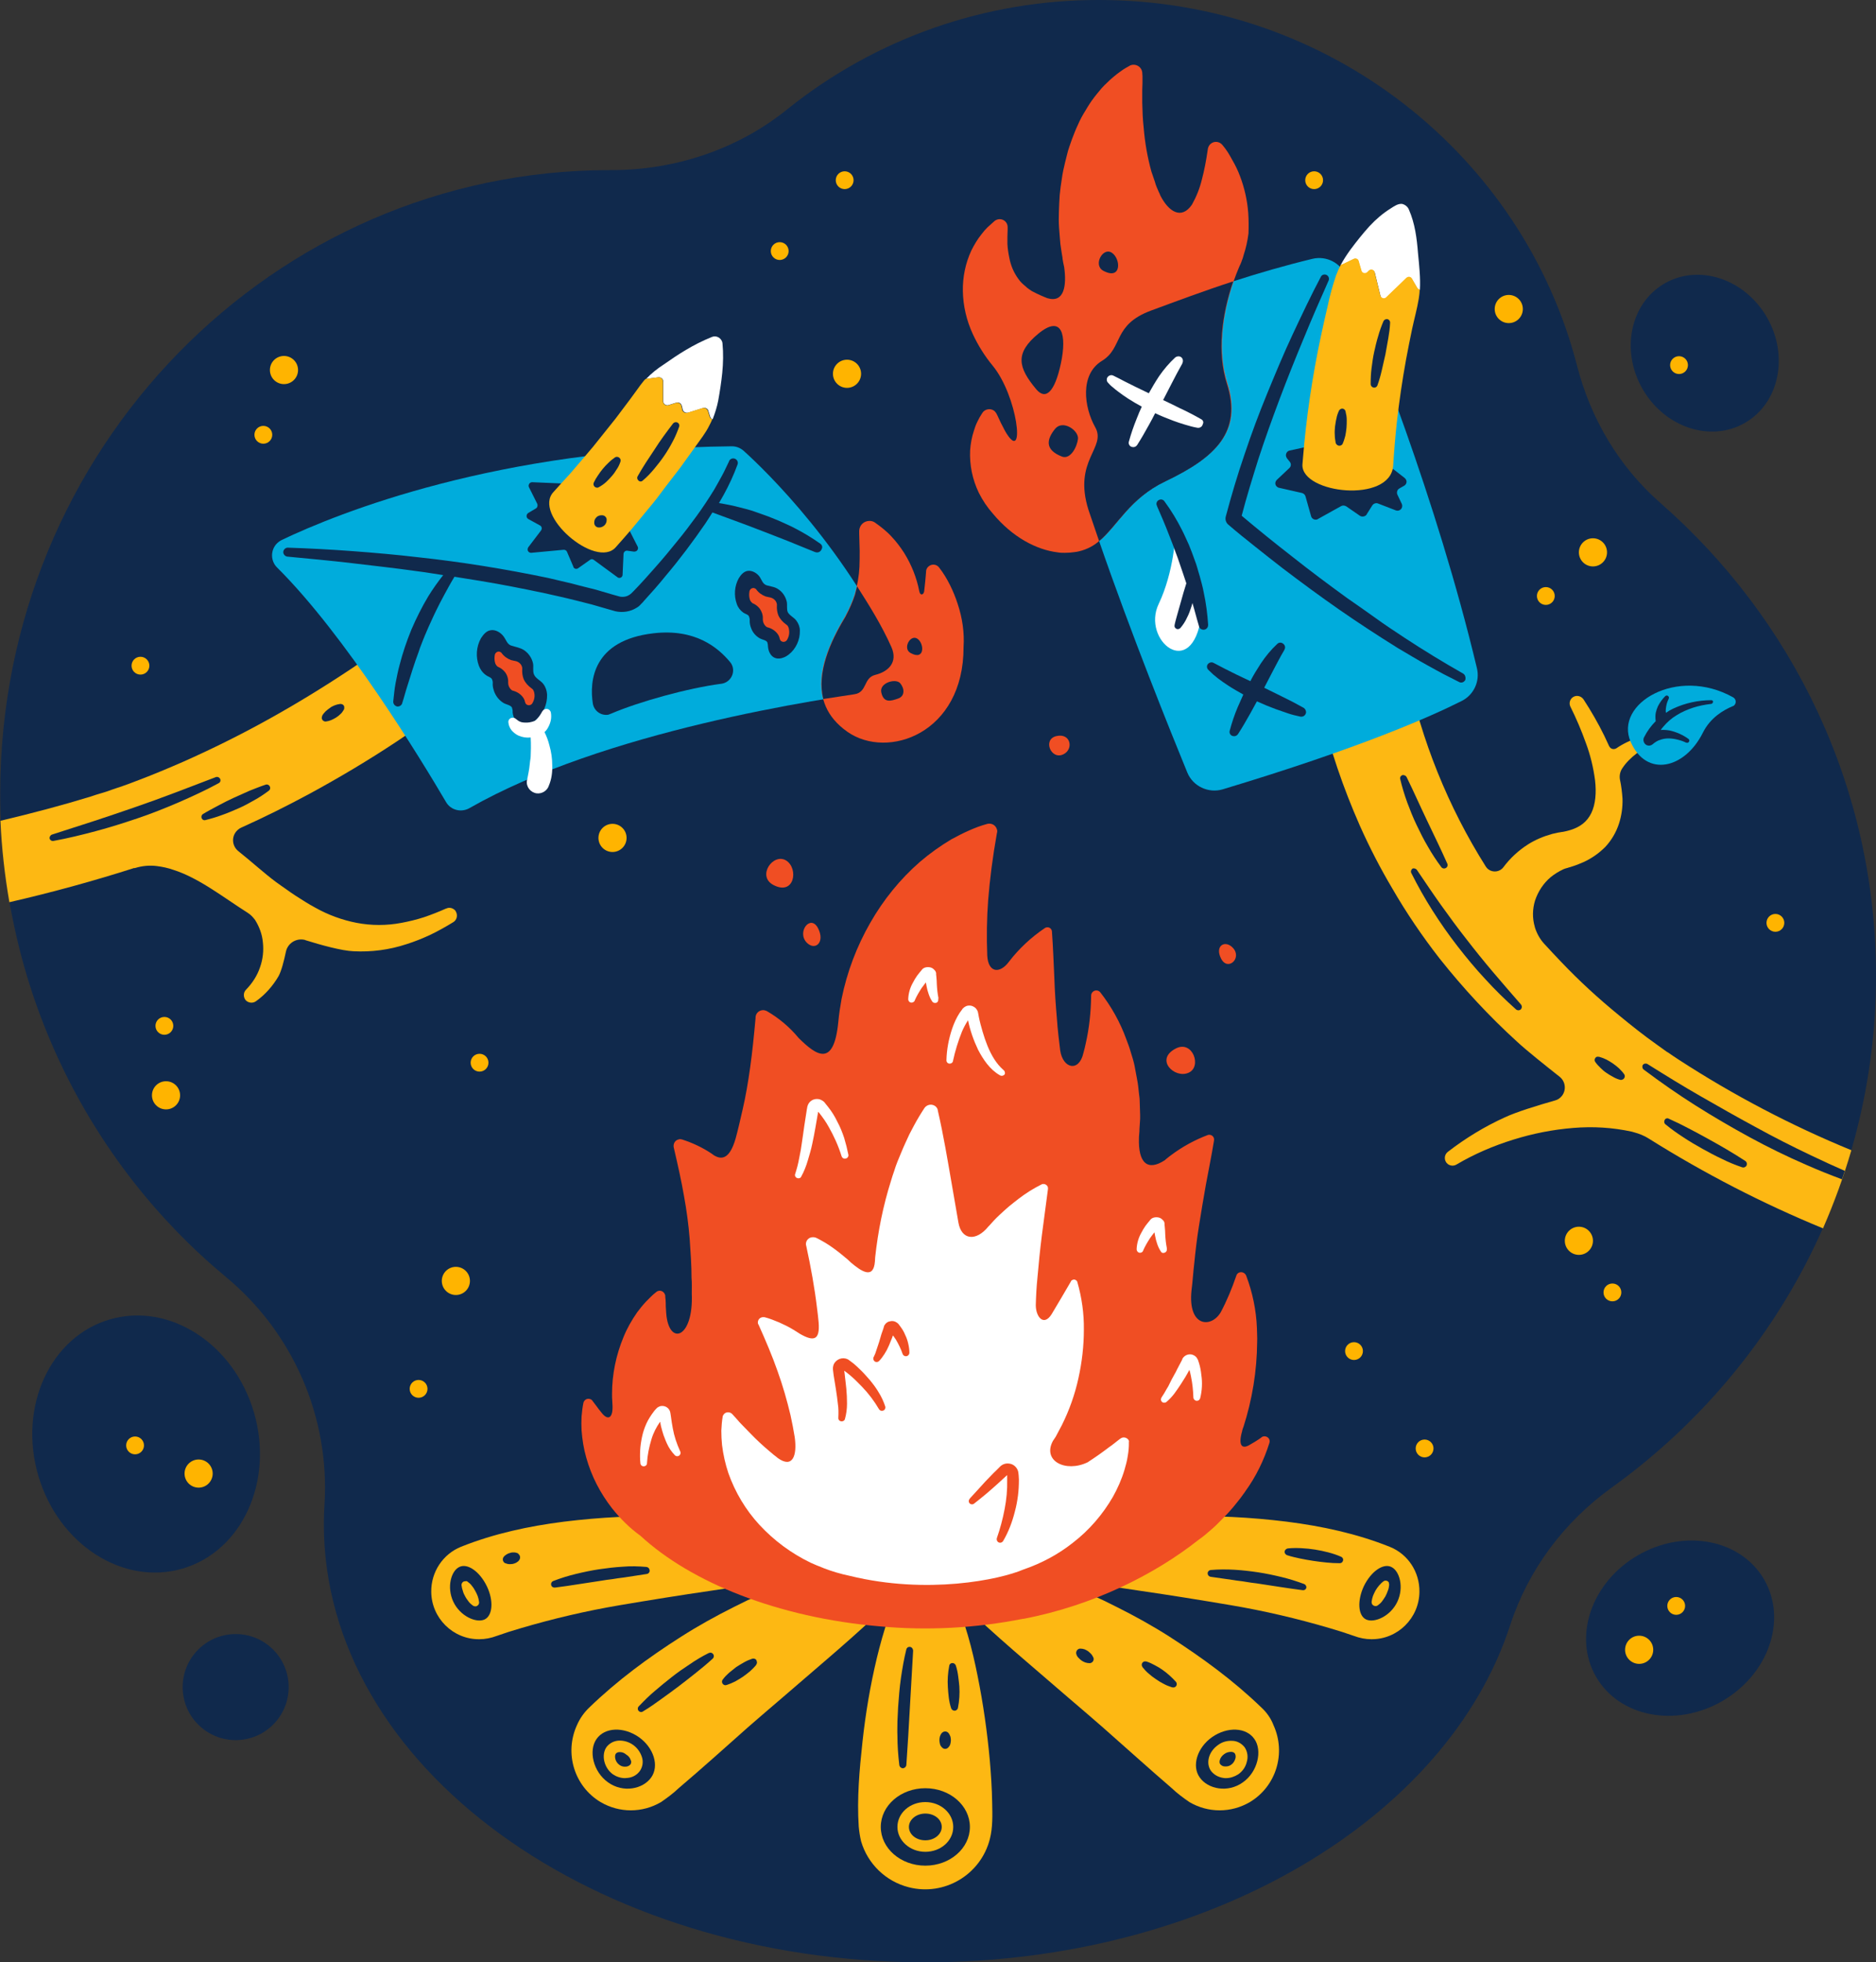 <?xml version="1.0" encoding="utf-8"?>
<!-- Generator: Adobe Illustrator 23.0.2, SVG Export Plug-In . SVG Version: 6.00 Build 0)  -->
<svg version="1.1" id="unsubscribed" xmlns="http://www.w3.org/2000/svg" xmlns:xlink="http://www.w3.org/1999/xlink" x="0px" y="0px" viewBox="0 0 800 836.3" style="enable-background:new 0 0 800 836.3;" xml:space="preserve">

<rect x="0" y="0" width="800" height="836.3" fill="#333333" stroke="none"/>

<g>
	<g>
		<path d="M800,415.9c0-80.2-35.5-152.2-92-201.6c-17.6-15.4-29.7-35.9-35.5-58.5C649.4,66.3,566.9,0,468.7,0
			c-48.4-0.1-95.3,16.3-133,46.6c-21.2,17.1-48,26-75.4,25.9h-0.5C116.4,72.6,0.1,191.4,0.1,338c0,83.2,37.5,157.4,96.1,206.1
			c28.7,23.7,44.4,59.6,42.2,96.8c-0.2,2.8-0.3,5.7-0.3,8.6c0,103.2,114.8,186.8,256.4,186.8c121.2,0,222.7-61.3,249.5-143.7
			c7.7-23.6,23-44.1,43.4-58.7C755.6,584.8,800,505.5,800,415.9z" style="fill:#10294C;"/>
		<path d="M329.7,377.1c-7-3.8,0-13.7,5.5-10.4C340.7,370.1,338.8,382,329.7,377.1z" style="fill:#F04E23;"/>
		<path d="M501.5,446.8c7.1-3.6,11.2,7.9,5.3,10.4C500.9,459.8,492.2,451.5,501.5,446.8z" style="fill:#F04E23;"/>
		<path d="M344,401.7c-4.3-4.5,1.6-12.2,4.8-6.2C352,401.6,347.6,405.4,344,401.7z" style="fill:#F04E23;"/>
		<path d="M525.8,404c4,4.4-2.3,10.1-5.1,4.5C517.9,403,522.5,400.4,525.8,404z" style="fill:#F04E23;"/>
		<path d="M453.6,321.4c-5.3,2.8-9.2-6.3-3.1-7.7S457.9,319.2,453.6,321.4z" style="fill:#F04E23;"/>
		<circle cx="687.6" cy="550.8" r="3.8" style="fill:#FFB400;"/>
		<circle cx="607.5" cy="617.3" r="3.8" style="fill:#FFB400;"/>
		<circle cx="70.1" cy="437.2" r="3.8" style="fill:#FFB400;"/>
		<circle cx="204.5" cy="452.9" r="3.8" style="fill:#FFB400;"/>
		<circle cx="59.9" cy="283.7" r="3.8" style="fill:#FFB400;"/>
		<circle cx="332.5" cy="107" r="3.8" style="fill:#FFB400;"/>
		<circle cx="360.2" cy="76.8" r="3.8" style="fill:#FFB400;"/>
		<circle cx="178.5" cy="591.9" r="3.8" style="fill:#FFB400;"/>
		<circle cx="659.2" cy="254" r="3.8" style="fill:#FFB400;"/>
		<circle cx="560.4" cy="76.8" r="3.8" style="fill:#FFB400;"/>
		<circle cx="757.1" cy="393.3" r="3.8" style="fill:#FFB400;"/>
		<circle cx="577.4" cy="575.8" r="3.8" style="fill:#FFB400;"/>
		<circle cx="673.3" cy="528.8" r="6" style="fill:#FFB400;"/>
		<circle cx="679.3" cy="235.4" r="6" style="fill:#FFB400;"/>
		<circle cx="643.4" cy="131.7" r="6" style="fill:#FFB400;"/>
		<circle cx="361.2" cy="159.3" r="6" style="fill:#FFB400;"/>
		<circle cx="194.4" cy="545.9" r="6" style="fill:#FFB400;"/>
		<circle cx="70.8" cy="466.8" r="6" style="fill:#FFB400;"/>
		<circle cx="261.2" cy="357.1" r="6" style="fill:#FFB400;"/>
		<circle cx="112.3" cy="185.3" r="3.8" style="fill:#FFB400;"/>
		<circle cx="121.1" cy="157.7" r="6" style="fill:#FFB400;"/>
	</g>
	<g>
		<ellipse transform="matrix(0.866 -0.5 0.5 0.866 -250.979 451.223)" cx="716.5" cy="693.9" rx="41.4" ry="35.9" style="fill:#10294C;"/>
		<circle cx="699" cy="703.1" r="6" style="fill:#FFB400;"/>
		<circle cx="714.8" cy="684.4" r="3.8" style="fill:#FFB400;"/>
	</g>
	<g>
		<ellipse transform="matrix(0.866 -0.5 0.5 0.866 22.142 383.681)" cx="727" cy="150.5" rx="30.6" ry="34.3" style="fill:#10294C;"/>
		<circle cx="716" cy="155.6" r="3.8" style="fill:#FFB400;"/>
	</g>
	<g>
		
			<ellipse transform="matrix(0.96 -0.281 0.281 0.96 -170.204 42.171)" cx="62.1" cy="615.3" rx="47.9" ry="55.3" style="fill:#10294C;"/>
		<circle cx="100.5" cy="719" r="22.6" style="fill:#10294C;"/>
		<circle cx="57.6" cy="616" r="3.8" style="fill:#FFB400;"/>
		<circle cx="84.7" cy="628" r="6" style="fill:#FFB400;"/>
	</g>
	<g>
		<path d="M537.9,727.7c-11.9-11.5-25.2-21.2-39.2-30.2c-7.2-4.6-14.8-8.8-22.4-12.6c-7.4-3.8-15.1-7.2-22.8-10.2
			c-7.8-3.1-15.8-5.6-24-7.7c-1.5-0.4-3-0.7-4.6-1c-2.2-0.6-4.5-0.9-6.7-1c-6.1,0.3-10.8,5.5-10.6,11.6c0,0.4,0.1,0.8,0.1,1.2
			c0.7,4.4,4.4,7.4,7.5,10.3c7.4,6.9,15,13.6,22.7,20.2l17.9,15.4c4.8,4.1,9.6,8.2,14.3,12.3c9.9,8.7,19.6,17.5,29.6,26.1
			c2.3,2.2,4.9,4.1,7.5,5.9c8,4.7,17.8,4.7,25.8,0c11.2-6.7,15.5-20.8,10.1-32.7C542,732.4,540.2,729.8,537.9,727.7z" style="fill:#FDB813;"/>
		<path d="M592.6,659.2c-14-5.6-28.9-8.8-43.9-10.7c-15.4-1.9-31-2.7-46.5-2.2c-12.3,0.3-24.7,1.3-36.9,3
			c-7.6,1-15.1,2.4-22.5,4.2c-3,0.7-5.6,1.7-7.2,4.4c-2.5,4.1-1.2,9.5,2.9,12c0.8,0.5,1.7,0.8,2.6,1c3.5,0.8,7.1,1.3,10.6,1.8
			c3.8,0.6,7.6,1.2,11.4,1.8c7.5,1.1,15.1,2.3,22.7,3.4c13.1,1.9,26.1,4,39.1,6.2c14.2,2.4,28.3,5.7,42.2,9.8
			c3.5,1,6.9,2.1,10.3,3.3c2.4,0.9,4.9,1.4,7.4,1.4c11.2,0.1,20.4-9,20.5-20.2C605.4,669.9,600.4,662.3,592.6,659.2L592.6,659.2z" style="fill:#FDB813;"/>
		<path d="M366.2,778.5c-0.8-12,0.3-24.3,1.6-36.2c1.3-12,3.3-23.9,6.1-35.6c1.4-5.8,3-11.5,4.9-17.1
			c1-2.8,2-5.6,3.2-8.4c0.8-2.1,2-4,3.5-5.6c3-2.9,7.1-4.1,11.2-3.5c4.5,0.8,8.3,3.9,10,8.1c4.8,10.8,7.9,22.5,10.2,34.1
			c2.4,11.9,4.1,23.9,5.2,36c0.5,5.9,0.9,11.9,1,17.9c0.1,5.2,0.3,10.6-1,15.6c-3.9,15.2-19.4,24.4-34.6,20.5
			c-9.8-2.5-17.5-10-20.3-19.6C366.7,782.6,366.4,780.6,366.2,778.5z" style="fill:#FDB813;"/>
		<path d="M251.3,727.7c11.9-11.5,25.2-21.3,39.2-30.2c7.2-4.6,14.8-8.8,22.4-12.6c7.4-3.8,15.1-7.2,22.8-10.2
			c7.8-3.1,15.8-5.6,24-7.7c1.5-0.4,3-0.7,4.6-1c2.2-0.6,4.5-0.9,6.7-1c6.1,0.3,10.8,5.5,10.6,11.6c0,0.4-0.1,0.8-0.1,1.2
			c-0.7,4.4-4.4,7.4-7.5,10.3c-7.4,6.9-15,13.6-22.7,20.2l-17.9,15.4c-4.8,4.1-9.6,8.2-14.3,12.3c-9.9,8.8-19.7,17.6-29.7,26.1
			c-2.3,2.2-4.9,4.1-7.5,5.9c-8,4.7-17.8,4.7-25.8,0c-11.2-6.7-15.5-20.8-10.1-32.7C247.3,732.3,249.1,729.8,251.3,727.7z" style="fill:#FDB813;"/>
		<path d="M196.6,659.2c14-5.6,28.9-8.8,43.9-10.7c15.4-1.9,31-2.7,46.5-2.2c12.3,0.3,24.7,1.3,36.9,3
			c7.6,1,15.1,2.4,22.5,4.2c3,0.7,5.6,1.7,7.2,4.4c2.5,4.1,1.2,9.5-2.9,12c-0.8,0.5-1.7,0.8-2.6,1c-3.5,0.8-7.1,1.3-10.6,1.8
			c-3.8,0.6-7.6,1.2-11.4,1.8c-7.6,1.1-15.1,2.3-22.7,3.4c-13.1,1.9-26.1,4-39.1,6.2c-14.2,2.4-28.3,5.7-42.2,9.8
			c-3.5,1-6.9,2.1-10.3,3.3c-2.4,0.9-4.9,1.4-7.4,1.4c-11.2,0.1-20.4-9-20.5-20.2C183.8,669.9,188.9,662.3,196.6,659.2L196.6,659.2z
			" style="fill:#FDB813;"/>
		<path d="M511.6,757.5c3.5,5,12,6.7,18.4,2.1c6.4-4.5,8.4-13.6,4.9-18.5c-3.5-5-11.5-5.3-18-0.8
			C510.5,744.8,508.1,752.6,511.6,757.5z" style="fill:#10294C;"/>
		<path d="M582.6,690.2c3.5,1.6,10.4-1.4,13.3-7.6c2.9-6.2,0.9-13.2-2.6-14.8c-3.5-1.7-8.7,2-11.7,8.2
			C578.7,682.2,579.1,688.6,582.6,690.2z" style="fill:#10294C;"/>
		<path d="M522.8,757.8c-0.4,0-0.8,0-1.2-0.1c-2.1-0.3-4-1.4-5.2-3l0,0c-2.3-3.3-1-8.2,3-11c1.7-1.3,3.8-1.9,6-1.8
			c2.1,0,4.1,1.1,5.4,2.8c1.2,1.8,1.5,4.1,0.9,6.1c-0.5,2.2-1.8,4.1-3.7,5.4C526.4,757.2,524.6,757.8,522.8,757.8z M520.3,751.8
			c0.5,0.6,1.2,1,1.9,1c1,0.1,2-0.1,2.8-0.7c0.9-0.6,1.5-1.6,1.8-2.6c0.2-0.7,0.2-1.5-0.2-2.2c-0.4-0.5-1-0.7-1.6-0.7
			c-1.1,0-2.1,0.3-3,1C520.2,748.9,519.7,750.9,520.3,751.8z" style="fill:#FDB813;"/>
		<path d="M592.4,675.4c-0.1,0.9-0.2,1.7-0.6,2.6c-0.3,0.8-0.6,1.6-1,2.3c-0.4,0.7-0.9,1.4-1.4,2.1
			c-0.5,0.7-1.2,1.3-1.9,1.8c-0.7,0.5-1.7,0.3-2.3-0.4c-0.2-0.3-0.3-0.7-0.3-1.1c0.1-0.9,0.3-1.7,0.6-2.6c0.3-0.8,0.7-1.5,1.1-2.3
			c0.4-0.7,0.9-1.4,1.5-2.1c0.6-0.7,1.2-1.3,1.9-1.8c0.7-0.5,1.7-0.3,2.2,0.4c0,0,0,0,0,0C592.3,674.7,592.4,675.1,592.4,675.4z" style="fill:#FDB813;"/>
		<path d="M541.1,613.1c-0.7-1-2.1-1.3-3.1-0.6c0,0,0,0,0,0l-0.2,0.2c-1.7,1.2-3.5,2.3-5.3,3.3c-3,1.6-4.5-0.2-2.8-6.1
			l0.1-0.5c0.1-0.3,0.2-0.6,0.3-0.9c0-0.1,0-0.2,0.1-0.2c3.8-11.8,5.8-24,5.9-36.4c0.1-2-0.1-3.9-0.1-5.9
			c-0.3-7.7-1.9-15.3-4.6-22.4c-0.5-1.1-1.7-1.7-2.9-1.3c-0.6,0.2-1.1,0.7-1.3,1.4l-0.1,0.3c-1.8,5.2-3.9,10.3-6.5,15.2
			c-4,6.9-14.1,6.5-12.5-9.2l0,0c0.5-3.8,0.7-7.7,1.2-11.8c0.5-5,1.1-10.3,2-15.8c0.9-5.5,1.8-11.3,2.9-17.3s2.4-12.3,3.5-19v-0.2
			c0.1-0.3,0-0.7-0.1-1c-0.4-1-1.5-1.5-2.5-1.2c-5.6,2.1-10.9,5-15.7,8.6l0,0l0,0c-0.8,0.6-1.6,1.2-2.3,1.8l-0.3,0.3
			c-7.4,4.9-11.5,1.3-11.1-9.5c0-0.1,0-0.3,0-0.4l0.2-2.4c0-0.3,0-0.5,0-0.7l0.2-3.1c0-0.5,0.1-1,0.1-1.5v-1.6l-0.1-3.1l-0.1-3.1
			c0-1-0.2-2-0.3-3c-0.2-2-0.4-4-0.8-6c-0.4-2-0.7-3.9-1.1-5.9c-0.4-1.9-1-3.8-1.6-5.7c-0.5-1.8-1.2-3.7-1.9-5.5
			c-2.6-7.2-6.4-14-11.1-20c-0.4-0.5-1-0.8-1.7-0.8c-1.2,0-2.2,1-2.2,2.2v0.3c-0.1,6.8-0.8,13.5-2.3,20.1c-0.3,1.4-0.6,2.7-1,4.1
			c-1.9,8.3-8.8,6.6-9.9-1.2c-0.5-4.3-1.1-8.8-1.4-13.6c-0.5-5.6-0.9-11.4-1.1-17.5c-0.3-6.1-0.5-12.5-1-19.3V397
			c-0.1-1.1-1-1.9-2.1-1.8c-0.3,0-0.6,0.1-0.9,0.3c-5.8,3.9-11,8.7-15.3,14.3c-3.9,5.3-8.9,4.9-9.3-2.6c-0.3-7.9-0.2-15.8,0.4-23.7
			c0.7-8.8,1.9-18.2,3.7-28.3l0.1-0.4c0.1-0.5,0.1-0.9-0.1-1.4c-0.5-1.7-2.2-2.7-4-2.3c-1.5,0.4-2.7,0.8-4.1,1.3
			c-1.3,0.5-2.6,1-3.9,1.6c-2.5,1.1-5,2.4-7.4,3.7c-4.7,2.8-9.2,6-13.4,9.6c-8.5,7.4-15.6,16.2-21.2,26c-5.8,10.1-9.9,21-12.2,32.3
			c-0.6,3.3-1.1,6.5-1.4,9.8l0,0c-1.9,19.8-9.4,14.4-16.9,7l0,0c-3.8-4.6-8.4-8.5-13.6-11.5c-0.4-0.2-0.8-0.3-1.3-0.4
			c-1.8-0.1-3.3,1.1-3.5,2.9l0,0.5c-0.7,7.7-1.4,14.6-2.3,21c-0.9,6.4-1.9,12.3-3.2,17.9c-1,4.3-1.9,8.4-3,12.4
			c-2.6,9-6.1,9.2-9.5,7l-0.1-0.1c-0.2-0.1-0.4-0.3-0.7-0.5l0,0c-3.9-2.6-8.2-4.6-12.6-6c-0.5-0.1-1-0.2-1.4,0
			c-1.5,0.3-2.4,1.8-2.1,3.4l0.1,0.4c1.7,7.3,3.2,14,4.3,20.4c1.1,6,1.9,12,2.4,18.1c0.4,5.8,0.8,11.3,0.8,16.7
			c0.2,2.2,0.1,4.4,0.1,6.7l0,0c0.8,19.2-9.8,22.5-10.9,8.4l0,0c0-0.5-0.1-1-0.1-1.6c-0.1-0.9-0.1-1.8-0.1-2.7s-0.1-1.8-0.2-2.7
			l0-0.5c-0.2-1.3-1.4-2.3-2.7-2.1c-0.4,0.1-0.8,0.2-1.1,0.5c-0.9,0.7-1.6,1.3-2.3,2s-1.4,1.4-2.1,2.1c-1.4,1.5-2.6,3-3.8,4.6
			c-2.3,3.3-4.3,6.8-5.8,10.5c-3.2,7.7-4.9,15.9-4.9,24.2c0,1.1,0,2.1,0.1,3.2l0,0l0,0c0,0.6,0.1,1.3,0.1,1.9
			c0.2,5.1-1.8,6.4-4.4,3.3l0,0l-0.8-1c-0.6-0.7-1.1-1.4-1.6-2.1s-1.1-1.4-1.6-2.1l-0.2-0.3c-0.3-0.4-0.7-0.6-1.2-0.7
			c-1.2-0.3-2.3,0.5-2.6,1.6c0,0,0,0,0,0c-0.2,1.1-0.4,2-0.5,3s-0.2,1.9-0.3,2.9c-0.1,1.9-0.1,3.9,0,5.9c0.3,3.9,0.9,7.8,2,11.6
			c2.2,7.9,6,15.2,11,21.6c3.5,4.4,7.5,8.4,12.1,11.7c21.7,20,58.8,34.9,101.9,38.6c20.4,1.9,41.1,0.8,61.2-3.2l0,0h0.1l0.2,0
			c29.8-5.7,56-19,74.4-33.5l1.9-1.4c0.8-0.6,1.6-1.3,2.3-1.9c1.5-1.3,3.1-2.6,4.5-4.1c1.4-1.4,2.8-2.8,4.2-4.3s2.6-3,3.8-4.5
			c1-1.2,1.9-2.4,2.8-3.7l0,0l0,0c0.2-0.3,0.5-0.6,0.7-1c4.5-6.2,7.9-13.2,10.2-20.5C541.5,614.4,541.5,613.7,541.1,613.1z" style="fill:#F04E23;"/>
		<path d="M481.1,613.5c-0.8-1-2.3-1.2-3.3-0.4l-0.3,0.2c-0.7,0.5-1.5,1.2-2.3,1.8s-1.5,1.2-2.3,1.7
			c-1.5,1.1-3,2.3-4.5,3.3c-1.5,1-3,2.1-4.6,3.1c-9.4,4.5-19.4-0.6-14.8-9.1l0,0c0.4-0.6,0.8-1.2,1.2-1.8c0.9-1.6,1.7-3.3,2.6-4.9
			c3.2-6.4,5.6-13.2,7.1-20.1c1.5-6.8,2.3-13.7,2.3-20.6c0.1-6.9-0.9-13.8-2.8-20.4c-0.1-0.4-0.4-0.6-0.7-0.8
			c-0.7-0.4-1.6-0.1-2,0.5l0,0.1c-2.8,4.8-5.5,9.4-8.2,13.9c-3.4,5.5-6.8,1.2-6.8-3.8c0.1-3.8,0.3-7.7,0.7-11.6
			c0.5-5.8,1.1-11.9,1.9-18.2c0.8-6.3,1.7-12.8,2.6-19.7v-0.1c0-0.4,0-0.7-0.2-1c-0.5-0.9-1.7-1.3-2.6-0.8c-3.4,1.7-6.6,3.7-9.6,6
			c-1.5,1.1-2.9,2.3-4.3,3.4c-1.4,1.2-2.7,2.4-4.1,3.7c-1.5,1.4-2.9,2.9-4.3,4.5c-0.1,0.1-0.2,0.2-0.3,0.3
			c-5.3,6.5-11.5,5.8-12.8-1.7l0,0l-2.8-16.2c-1.8-10.3-3.5-20.8-6-31.6V473c-0.2-0.8-0.7-1.4-1.4-1.8c-1.4-0.8-3.2-0.4-4.2,0.9
			c-1.6,2.4-3.1,4.9-4.5,7.5c-0.7,1.3-1.3,2.5-2,3.8l-1.8,3.9c-1.2,2.6-2.2,5.2-3.3,7.8c-0.5,1.3-1,2.6-1.4,4
			c-0.5,1.3-0.9,2.7-1.3,4c-3.4,10.7-5.6,21.7-6.8,32.8c0,0.6-0.1,1.1-0.1,1.7c-0.6,7.7-5.7,4.3-10.2,0.5c0,0-0.1,0-0.1-0.1
			c-0.5-0.4-0.9-0.9-1.4-1.3c-2-1.7-4.1-3.4-6.2-4.9c-2.2-1.6-4.6-3-7-4.2c-0.6-0.3-1.3-0.4-2-0.3c-1.6,0.2-2.7,1.7-2.5,3.2
			c0,0,0,0.1,0,0.1l0.1,0.3c2,9.2,3.6,18.1,4.6,26.5c0.3,2.1,0.5,4.2,0.7,6.2l0,0c0.6,7.6-2.1,8.2-7.9,4.9h0c-1-0.7-2.1-1.3-3.2-2
			c-1.8-1.1-3.7-2-5.7-2.9c-1-0.4-2-0.8-3-1.2c-1-0.4-2-0.7-3.1-1c-0.5-0.1-1.1-0.1-1.6,0.1c-1.1,0.4-1.7,1.7-1.3,2.8
			c0,0,0,0.1,0.1,0.1l0.1,0.2c3.1,6.9,5.9,13.5,8.1,19.8c2.2,6.1,4,12.4,5.5,18.7c0.7,3.2,1.3,6.3,1.8,9.4c1.1,7.9-0.9,13.4-7.2,8.9
			c-0.6-0.5-1.2-1-1.9-1.5l0,0l-0.1-0.1c-0.6-0.5-1.3-1.1-1.9-1.6c-2.6-2.2-5.2-4.6-7.7-7.2c-1.3-1.3-2.5-2.6-3.9-4
			c-0.7-0.7-1.3-1.4-1.9-2.1s-1.3-1.4-1.9-2.1l-0.3-0.3c-1-0.9-2.6-0.8-3.4,0.2c-0.2,0.3-0.4,0.5-0.5,0.9c-0.2,1.1-0.3,2.1-0.4,3.1
			c-0.1,1-0.1,2-0.2,3c0,2,0.1,4.1,0.3,6.1c0.5,4.1,1.4,8.1,2.7,12c2.9,8.2,7.4,15.7,13.2,22c6.2,6.7,13.6,12.2,21.9,16.2
			c1.7,0.8,3.5,1.5,5.3,2.2l0,0l0.2,0.1c3.6,1.4,7.4,2.5,11.2,3.3c33.1,8.1,64,1.6,74-2.7l0,0c7.6-2.6,14.8-6.4,21.1-11.4
			c6.9-5.3,12.7-12,17.1-19.6c2-3.6,3.7-7.4,4.9-11.4c0.6-2,1.1-3.9,1.4-5.9c0.2-1,0.3-2,0.4-3s0.1-2,0.1-3.1
			C481.5,614.3,481.4,613.8,481.1,613.5z" style="fill:#FFFFFF;"/>
		<ellipse cx="394.6" cy="778.6" rx="19" ry="16.5" style="fill:#10294C;"/>
		<path d="M277.7,757.5c-3.5,5-12,6.7-18.4,2.1c-6.4-4.5-8.4-13.6-4.9-18.5c3.5-5,11.5-5.3,18-0.8
			C278.8,744.8,281.2,752.6,277.7,757.5z" style="fill:#10294C;"/>
		<path d="M206.6,690.2c-3.5,1.6-10.4-1.4-13.3-7.6s-0.9-13.2,2.6-14.8c3.5-1.7,8.7,2,11.7,8.2
			C210.6,682.2,210.1,688.6,206.6,690.2z" style="fill:#10294C;"/>
		<path d="M394.6,789.2c-6.6,0-11.9-4.8-11.9-10.6c0-5.9,5.3-10.6,11.9-10.6c6.6,0,11.9,4.8,11.9,10.6
			C406.5,784.5,401.2,789.2,394.6,789.2z M394.6,772.9c-3.9,0-7,2.6-7,5.7c0,3.2,3.1,5.7,7,5.7s7-2.6,7-5.7
			C401.6,775.4,398.5,772.9,394.6,772.9z" style="fill:#FDB813;"/>
		<path d="M266.5,757.8c-1.8,0-3.6-0.6-5.1-1.6c-3.8-2.7-5.1-8.2-2.8-11.6c1.3-1.7,3.2-2.7,5.4-2.8
			c4.4-0.1,8.3,2.7,9.7,6.9c0.7,2,0.4,4.2-0.8,6c-1.2,1.7-3.1,2.8-5.2,3C267.3,757.7,266.9,757.8,266.5,757.8z M264.4,746.7h-0.2
			c-0.6,0-1.2,0.2-1.6,0.7c-0.7,1-0.3,3.5,1.6,4.8c0.8,0.6,1.8,0.8,2.8,0.7c0.8-0.1,1.4-0.4,1.9-1l0,0c0.3-0.5,0.4-1.2,0.1-1.7
			c-0.3-1-1-1.9-1.9-2.4C266.3,747.1,265.4,746.7,264.4,746.7L264.4,746.7z" style="fill:#FDB813;"/>
		<path d="M199.3,674c0.7,0.5,1.4,1.1,1.9,1.8c0.5,0.6,1,1.3,1.4,2.1c0.4,0.7,0.8,1.5,1.1,2.3c0.3,0.8,0.5,1.7,0.6,2.6
			c0.1,0.9-0.6,1.7-1.5,1.8c-0.4,0-0.8-0.1-1.1-0.3c-0.7-0.5-1.4-1.1-1.9-1.8c-0.5-0.7-1-1.3-1.4-2.1c-0.4-0.7-0.8-1.5-1-2.3
			c-0.3-0.8-0.5-1.7-0.6-2.6c0-0.8,0.6-1.6,1.5-1.6C198.7,673.8,199,673.8,199.3,674z" style="fill:#FDB813;"/>
		<path d="M413.6,638.6c1.4-1.6,3-3.2,4.4-4.8s3-3.3,4.5-4.8c0.8-0.8,1.5-1.6,2.3-2.3l1.2-1.2c0.2-0.2,0.4-0.4,0.6-0.6
			c1.3-1.2,3.1-1.5,4.8-0.9c1.6,0.6,2.8,2.2,2.9,3.9l0.1,0.9c0,0.6,0.1,1.2,0.1,1.7c0,2.3-0.1,4.6-0.4,6.9c-0.3,2.3-0.7,4.5-1.3,6.7
			c-1.1,4.4-2.7,8.7-5,12.6c-0.4,0.7-1.3,1-2,0.6c-0.7-0.4-0.9-1.2-0.7-1.8l0,0c1.4-4,2.5-8.1,3.3-12.3c0.8-4.1,1.2-8.3,1.1-12.5
			c0-0.5,0-1,0-1.6l0-0.8c0,0,0,0,0,0.1c0,0.1,0.1,0.1,0.2,0.1c0,0,0,0,0,0v0l-0.6,0.5l-1.2,1.1c-0.8,0.7-1.6,1.5-2.4,2.2
			c-1.6,1.5-3.3,2.9-4.9,4.3c-1.7,1.4-3.4,2.8-5.2,4.2c-0.6,0.5-1.5,0.4-2-0.2c-0.4-0.5-0.4-1.3,0.1-1.8L413.6,638.6z" style="fill:#F04E23;"/>
		<path d="M372.6,578.3c0.5-1,0.9-2,1.2-3.1c0.4-1.1,0.7-2.2,1.1-3.3l1-3.4c0.2-0.6,0.4-1.2,0.6-1.7l0.3-0.9l0.1-0.4
			l0.1-0.2v-0.1l0-0.1l0.1-0.2c0.3-0.5,0.7-1,1.2-1.3c0.4-0.3,0.8-0.4,1.3-0.5c0.8-0.2,1.7-0.1,2.4,0.3c0.4,0.2,0.8,0.5,1.1,0.8
			l0.3,0.4c0.2,0.3,0.4,0.5,0.6,0.8c0.8,1.1,1.5,2.2,2,3.5c0.6,1.2,1,2.4,1.3,3.7c0.3,1.3,0.5,2.6,0.5,3.9c0,0.8-0.7,1.5-1.5,1.5
			c-0.6,0-1.2-0.4-1.4-1l0,0c-0.7-2.1-1.7-4.1-2.8-6c-0.6-0.9-1.2-1.8-1.9-2.6l-0.5-0.6l-0.2-0.3c0.1,0.1,0.2,0.2,0.4,0.3
			c0.2,0.1,0.4,0.1,0.6,0.1c0.4-0.1,0.8-0.4,1-0.8c0,0,0-0.1,0.1-0.1v0l0,0l0,0.1l-0.1,0.2l-0.2,0.4l-0.3,0.8
			c-0.2,0.6-0.4,1.1-0.6,1.7l-0.7,1.7c-0.2,0.6-0.5,1.2-0.7,1.7c-0.5,1.2-1.1,2.3-1.8,3.4c-0.7,1.1-1.5,2.2-2.4,3.1
			c-0.6,0.5-1.5,0.5-2-0.1c-0.4-0.4-0.5-1-0.3-1.6L372.6,578.3z" style="fill:#F04E23;"/>
		<path d="M357.5,604.1c0.1-1.9,0.1-3.9-0.2-5.8c-0.2-2-0.5-4-0.8-6l-1-6.2c-0.1-0.5-0.1-1.1-0.2-1.6l-0.1-0.8v-0.2
			v-0.3c0-0.3,0-0.6,0.1-0.9c0.2-1.2,1-2.2,2-2.8c1-0.6,2.2-0.8,3.4-0.5c0.3,0.1,0.6,0.2,0.8,0.3c0.2,0.1,0.4,0.2,0.6,0.4l0.7,0.5
			c0.4,0.3,0.9,0.7,1.3,1c0.8,0.7,1.6,1.4,2.4,2.2c1.6,1.5,3,3.1,4.4,4.7c1.4,1.7,2.7,3.4,3.8,5.3c1.2,1.9,2.1,3.9,2.8,6
			c0.2,0.8-0.2,1.6-1,1.8c-0.7,0.2-1.4-0.1-1.7-0.7l0,0c-2-3.4-4.4-6.6-7.2-9.5c-1.4-1.4-2.8-2.9-4.3-4.2c-0.8-0.7-1.5-1.3-2.3-1.9
			c-0.4-0.3-0.8-0.6-1.2-0.9l-0.6-0.4c-0.1-0.1-0.1,0,0,0h0.1c0.3,0.1,0.5-0.1,0.6-0.4c0,0,0,0,0,0c0,0,0-0.1,0-0.1v0.1v0.2l0.1,0.7
			l0.2,1.5c0.2,2,0.5,4.1,0.7,6.2c0.2,2.1,0.3,4.2,0.3,6.4c0,2.2-0.3,4.5-0.9,6.6c-0.2,0.7-1,1.1-1.8,0.9
			C357.8,605.5,357.4,604.9,357.5,604.1L357.5,604.1z" style="fill:#F04E23;"/>
		<path d="M394.4,415.8L394.4,415.8L394.4,415.8z" style="fill:none;"/>
		<polygon points="348,473 348,473 348,473 		" style="fill:none;"/>
		<polygon points="283.4,603.7 283.4,603.7 283.4,603.6 283.4,603.7 		" style="fill:none;"/>
		<path d="M360,485c-0.8-2.4-1.7-4.7-2.9-6.9c-1.1-2.3-2.4-4.4-4-6.4c-0.4-0.5-0.8-1-1.2-1.5l-0.3-0.4l-0.1-0.1
			l-0.2-0.2c-0.1-0.1-0.3-0.2-0.4-0.3c-0.6-0.4-1.2-0.7-1.9-0.8c-2.2-0.3-4.2,1-4.7,3.2c-0.1,0.2-0.1,0.4-0.1,0.6l-0.1,0.4l-1.1,7.1
			c-0.3,2.4-0.7,4.7-1,7c-0.3,2.3-0.7,4.6-1.2,6.9c-0.4,2.3-1,4.5-1.7,6.7l0,0c-0.3,0.7,0.1,1.5,0.9,1.8c0.7,0.2,1.4,0,1.7-0.7
			c1.2-2.2,2.1-4.5,2.8-6.9c0.7-2.3,1.4-4.7,1.9-7.1c1-4.6,1.7-9.1,2.5-13.6l0.6,0.7c1.4,1.8,2.7,3.6,3.8,5.6
			c2.3,4,4.2,8.2,5.6,12.7l0,0c0.3,0.8,1.1,1.2,1.9,0.9c0.7-0.2,1.1-0.9,1-1.5C361.3,489.7,360.7,487.3,360,485z M348,473L348,473
			L348,473z" style="fill:#FFFFFF;"/>
		<path d="M511.3,580.9c-0.1-0.4-0.3-0.8-0.4-1.2l-0.1-0.3l-0.1-0.1l-0.1-0.2c-0.3-0.7-0.9-1.2-1.5-1.5
			c-1.6-0.9-3.7-0.3-4.7,1.2c-0.2,0.3-0.2,0.3-0.2,0.4l-0.1,0.3l-2.2,4.2c-0.3,0.7-0.7,1.4-1.1,2.1s-0.7,1.3-1.1,2
			c-0.3,0.7-0.7,1.3-1,2c-0.3,0.7-0.7,1.4-1.1,2c-0.7,1.3-1.5,2.6-2.3,3.8v0c-0.4,0.7-0.3,1.5,0.4,2c0.5,0.3,1.2,0.3,1.7-0.1
			c1.3-1.1,2.4-2.3,3.4-3.6c1-1.3,1.8-2.6,2.7-3.9c1.4-2.1,2.6-4.1,3.7-6.2c0.3,0.9,0.5,1.9,0.7,2.9c0.6,2.9,0.9,5.8,1,8.8l0,0
			c0,0.8,0.7,1.5,1.5,1.5c0.7,0,1.2-0.5,1.4-1.1c0.8-3.2,1-6.6,0.5-9.9C512.1,584.1,511.8,582.5,511.3,580.9z" style="fill:#FFFFFF;"/>
		<path d="M400.2,425.4c-0.4-2-0.6-3.9-0.7-5.9c0-1.1-0.1-2.1-0.2-3.3c0-0.3-0.1-0.6-0.1-0.9V415v-0.1l0-0.2
			c-0.1-0.5-0.3-0.9-0.7-1.3c-0.6-0.7-1.3-1.1-2.2-1.2c-0.8-0.1-1.7,0-2.4,0.4c-0.3,0.2-0.6,0.4-0.8,0.7l-0.3,0.4
			c-0.2,0.2-0.4,0.5-0.6,0.7c-0.4,0.5-0.7,0.9-1.1,1.4c-0.7,1-1.3,2-1.8,3c-1.2,2.1-1.9,4.5-2,7c0,0.8,0.6,1.5,1.4,1.5
			c0.6,0,1.2-0.4,1.4-0.9l0-0.1c0.8-1.8,1.8-3.5,2.9-5.2c0.6-0.8,1.2-1.6,1.8-2.4l0-0.1c0.1,0.5,0.2,1,0.3,1.6
			c0.2,1.1,0.5,2.3,0.9,3.4c0.4,1.2,0.9,2.3,1.6,3.3c0.5,0.6,1.4,0.7,2,0.3c0.4-0.3,0.6-0.9,0.5-1.5L400.2,425.4z M394.4,415.8
			L394.4,415.8z" style="fill:#FFFFFF;"/>
		<path d="M496.5,533.9c0.8-0.2,1.2-0.9,1.1-1.7c0,0,0,0,0,0l0-0.2c-0.4-2-0.6-3.9-0.7-5.9c0-1.1-0.1-2.1-0.2-3.3
			c0-0.3-0.1-0.6-0.1-0.9l0-0.3v-0.1l0-0.2c-0.1-0.5-0.3-1-0.7-1.3c-0.6-0.7-1.3-1.1-2.2-1.2c-0.8-0.1-1.7,0-2.4,0.4
			c-0.3,0.2-0.6,0.4-0.8,0.7l-0.3,0.4c-0.2,0.2-0.4,0.5-0.6,0.7c-0.4,0.5-0.7,0.9-1.1,1.4c-0.7,1-1.3,2-1.8,3c-1.2,2.1-1.9,4.5-2,7
			c0,0.6,0.4,1.2,0.9,1.4c0.8,0.3,1.6-0.1,1.9-0.8l0-0.1c0.8-1.8,1.8-3.5,2.9-5.2c0.6-0.8,1.2-1.7,1.8-2.4l0.1-0.1
			c0.1,0.5,0.2,1,0.3,1.6c0.2,1.1,0.5,2.3,0.9,3.4c0.4,1.2,1,2.4,1.7,3.4C495.4,533.9,496,534.1,496.5,533.9z M491.7,522.5
			L491.7,522.5C491.7,522.4,491.7,522.4,491.7,522.5L491.7,522.5z" style="fill:#FFFFFF;"/>
		<path d="M427.9,456c-3.1-2.7-5.2-6.4-6.8-10.3c-0.8-2-1.5-4-2.1-6.1c-0.6-2.1-1.2-4.2-1.6-6.3
			c-0.1-0.5-0.2-1.1-0.3-1.6c-0.1-0.8-0.5-1.4-1-2c-0.5-0.5-1.2-0.9-2-1.1c-0.8-0.1-1.6-0.1-2.3,0.3c-0.4,0.2-0.7,0.4-1,0.7
			c-0.1,0.1-0.3,0.3-0.4,0.4l-0.1,0.2c-0.4,0.5-0.7,1-1.1,1.5c-1.3,2-2.3,4.2-3.1,6.5c-1.5,4.4-2.4,9-2.5,13.7
			c0,0.8,0.6,1.4,1.4,1.4c0.7,0,1.3-0.5,1.4-1.1v-0.1c0.9-4.2,2.2-8.4,3.8-12.4c0.7-1.7,1.6-3.3,2.6-4.9c0.9,4.4,2.4,8.6,4.3,12.6
			c1.1,2.1,2.3,4.1,3.8,6c1.5,1.9,3.3,3.6,5.4,4.8c0.7,0.5,1.6,0.3,2.1-0.3C428.7,457.5,428.6,456.5,427.9,456L427.9,456L427.9,456z
			" style="fill:#FFFFFF;"/>
		<path d="M290,618.4c-1.4-3.1-2.5-6.3-3.1-9.7c-0.3-1.7-0.6-3.4-0.8-5.1l-0.2-1.3c-0.2-1.9-1.9-3.3-3.8-3.1
			c-0.5,0-0.9,0.2-1.3,0.4c-0.2,0.1-0.3,0.2-0.5,0.3l-0.2,0.2l-0.1,0.1l0,0l-0.3,0.3c-0.4,0.4-0.7,0.8-1,1.2
			c-1.2,1.6-2.3,3.3-3.1,5.1c-0.8,1.8-1.4,3.6-1.8,5.5c-0.4,1.9-0.7,3.8-0.8,5.7c-0.1,1.9-0.1,3.8,0.1,5.7c0.1,0.8,0.8,1.3,1.6,1.2
			c0.7-0.1,1.2-0.6,1.2-1.3v-0.1c0.2-3.4,0.9-6.8,1.9-10.1c0.8-2.7,2.1-5.2,3.7-7.5c0.2,1.3,0.5,2.6,0.9,3.9
			c0.3,0.9,0.5,1.8,0.9,2.7c0.3,0.9,0.7,1.8,1.1,2.7c0.8,1.8,1.9,3.4,3.3,4.9c0.5,0.6,1.5,0.7,2.1,0.1
			C290.2,619.8,290.4,619.1,290,618.4L290,618.4z M283.4,603.7L283.4,603.7L283.4,603.7L283.4,603.7z" style="fill:#FFFFFF;"/>
		<path d="M465.3,704.9c-0.4-0.4-0.8-0.8-1.3-1.2c-0.5-0.3-1-0.6-1.5-0.8c-0.6-0.2-1.2-0.3-1.8-0.3
			c-0.2,0-0.4,0-0.6,0.1c-0.9,0.3-1.4,1.4-1.1,2.3l0,0c0.2,0.6,0.5,1.2,1,1.6c0.8,0.9,1.7,1.5,2.8,1.9c0.6,0.2,1.2,0.3,1.9,0.3l0,0
			c0.2,0,0.3,0,0.5-0.1c0.9-0.3,1.4-1.3,1.1-2.2C466,705.9,465.7,705.3,465.3,704.9z" style="fill:#10294C;"/>
		<path d="M498.8,714.1c-1-0.9-2-1.7-3-2.4c-1-0.7-2.1-1.4-3.3-2c-1.1-0.6-2.3-1.2-3.6-1.6c-0.5-0.1-1-0.1-1.4,0.2
			c-0.7,0.5-0.8,1.5-0.3,2.1c0,0,0,0,0,0l0,0.1c0.8,1,1.7,2,2.7,2.8c0.9,0.8,1.9,1.6,3,2.3c1,0.7,2.1,1.4,3.3,2
			c1.1,0.6,2.3,1.1,3.6,1.5h0.1c0.4,0.1,0.9,0.1,1.3-0.2c0.7-0.5,0.8-1.4,0.3-2.1c0,0,0,0,0,0C500.7,715.9,499.8,715,498.8,714.1z" style="fill:#10294C;"/>
		<path d="M572,663.5c-1.8-0.8-3.6-1.4-5.5-1.9c-1.9-0.5-3.8-0.9-5.7-1.2c-1.9-0.3-3.8-0.5-5.8-0.6
			c-1.9-0.1-3.9-0.1-5.8,0.1c-0.6,0.1-1.1,0.5-1.3,1c-0.3,0.8,0.2,1.6,1,1.9c0,0,0,0,0,0l0,0c1.8,0.6,3.7,1,5.5,1.4
			c1.9,0.4,3.7,0.7,5.6,1c1.9,0.3,3.7,0.5,5.6,0.7c1.9,0.2,3.8,0.3,5.7,0.3l0,0c0.6,0,1.1-0.3,1.3-0.8
			C573,664.7,572.7,663.9,572,663.5z" style="fill:#10294C;"/>
		<path d="M556.2,675.1c-3.2-1.2-6.4-2.2-9.7-3c-3.3-0.8-6.6-1.5-9.9-2s-6.7-0.9-10.1-1.1c-3.4-0.2-6.8-0.2-10.2,0.1
			c-0.8,0.1-1.4,0.8-1.3,1.6c0.1,0.7,0.6,1.2,1.3,1.3l0,0l9.8,1.4c1.6,0.3,3.3,0.4,4.9,0.7s3.3,0.5,4.9,0.7l9.8,1.5
			c3.3,0.5,6.6,1,9.8,1.4l0,0c0.8,0.1,1.5-0.4,1.6-1.2C557.1,675.9,556.7,675.3,556.2,675.1L556.2,675.1z" style="fill:#10294C;"/>
		<path d="M388.2,701.9c-0.8-0.2-1.5,0.3-1.7,1c-1,4-1.7,8.1-2.3,12.2c-0.6,4.1-0.9,8.2-1.2,12.3
			c-0.1,2.1-0.2,4.1-0.3,6.2c0,2.1-0.1,4.1,0,6.2c0,4.1,0.3,8.3,0.8,12.4c0.1,0.8,0.8,1.4,1.6,1.4c0.7-0.1,1.3-0.6,1.4-1.4l0,0
			c0.3-4.1,0.5-8.1,0.8-12.2l0.7-12.2c0.2-4.1,0.5-8.1,0.7-12.2s0.5-8.1,0.7-12.2l0,0C389.3,702.7,388.9,702,388.2,701.9z" style="fill:#10294C;"/>
		<path d="M408.6,714.3c-0.2-1.5-0.5-3-1-4.5c-0.2-0.5-0.6-0.9-1.1-1c-0.8-0.2-1.6,0.3-1.7,1.1c0,0,0,0,0,0v0
			c-0.3,1.5-0.5,3-0.6,4.6c-0.1,1.5-0.1,3,0,4.5c0.1,1.5,0.2,3,0.4,4.5c0.2,1.5,0.5,3,1,4.5v0c0.3,0.8,1.1,1.2,1.9,1
			c0.5-0.2,0.9-0.6,1-1.1c0.3-1.5,0.5-3,0.6-4.6c0.1-1.5,0.1-3,0-4.6C409,717.4,408.8,715.8,408.6,714.3z" style="fill:#10294C;"/>
		<path d="M404.4,738.5c-0.1-0.1-0.2-0.2-0.2-0.2c-0.8-0.6-1.9-0.5-2.6,0.3l0,0c-0.4,0.4-0.6,1-0.8,1.5
			c-0.1,0.5-0.2,1-0.2,1.5c0,0.5,0.1,1,0.2,1.5c0.1,0.6,0.4,1.1,0.8,1.5l0,0c0.1,0.1,0.2,0.2,0.3,0.3c0.8,0.7,2,0.5,2.6-0.3
			c0,0,0,0,0,0c0.4-0.4,0.7-1,0.8-1.5c0.1-0.5,0.2-1,0.2-1.5c0-0.5-0.1-1-0.2-1.5C405,739.4,404.8,738.9,404.4,738.5z" style="fill:#10294C;"/>
		<path d="M302.2,704.5c-2.8,1.4-5.5,3-8.1,4.8c-2.6,1.7-5.2,3.5-7.6,5.4s-4.9,3.9-7.2,5.9c-2.4,2-4.6,4.2-6.8,6.5
			c-0.6,0.5-0.7,1.4-0.2,2c0.5,0.6,1.4,0.7,2,0.2c2.7-1.6,5.2-3.4,7.7-5.2c2.5-1.8,5-3.6,7.5-5.5c2.5-1.9,4.9-3.8,7.3-5.7
			s4.8-3.9,7.1-6c0.6-0.5,0.7-1.5,0.1-2.1C303.6,704.3,302.9,704.2,302.2,704.5L302.2,704.5z" style="fill:#10294C;"/>
		<path d="M320.8,706.9c-1.2,0.4-2.4,0.9-3.6,1.6c-1.1,0.6-2.2,1.3-3.3,2c-1,0.8-2,1.6-3,2.4c-1,0.9-1.9,1.8-2.7,2.9
			c-0.5,0.6-0.4,1.6,0.3,2.1c0.4,0.3,0.9,0.4,1.3,0.2h0.1c1.2-0.4,2.4-0.9,3.6-1.5c1.1-0.6,2.2-1.3,3.3-2c1-0.7,2-1.5,3-2.3
			c1-0.9,1.9-1.8,2.7-2.8l0-0.1c0.3-0.4,0.4-0.9,0.2-1.4C322.6,707.1,321.7,706.7,320.8,706.9C320.9,706.9,320.9,706.9,320.8,706.9z
			" style="fill:#10294C;"/>
		<path d="M275.8,670.8c0.8-0.1,1.4-0.9,1.2-1.7c-0.1-0.7-0.6-1.2-1.3-1.3c-3.4-0.3-6.8-0.4-10.2-0.1
			c-3.4,0.2-6.7,0.6-10.1,1.1c-3.3,0.5-6.6,1.2-9.9,2c-3.3,0.8-6.5,1.8-9.6,3c-0.7,0.3-1.1,1.1-0.8,1.9c0.2,0.6,0.8,0.9,1.5,0.9l0,0
			c3.3-0.4,6.6-0.9,9.8-1.4l9.8-1.5c1.6-0.3,3.3-0.5,4.9-0.7c1.6-0.3,3.3-0.5,4.9-0.7L275.8,670.8L275.8,670.8z" style="fill:#10294C;"/>
		<path d="M220.9,662c-0.5-0.2-1.1-0.4-1.7-0.4c-0.5,0-1.1,0-1.6,0.2c-0.5,0.1-1,0.3-1.5,0.6c-0.5,0.3-1,0.7-1.3,1.1
			c-0.1,0.1-0.1,0.2-0.2,0.3c-0.4,0.9-0.1,1.9,0.8,2.4h0.1c0.5,0.2,1.1,0.4,1.7,0.4c0.5,0,1,0,1.5-0.1c0.5-0.1,1-0.3,1.4-0.5
			c0.5-0.3,1-0.6,1.3-1.1v0c0.6-0.8,0.5-2-0.3-2.6C221,662.1,220.9,662.1,220.9,662L220.9,662z" style="fill:#10294C;"/>
	</g>
	<g>
		<path d="M193.9,387.8c-1-0.9-2.4-1.2-3.6-0.6h-0.1c-3.1,1.4-6.2,2.6-9.4,3.7c-3.1,1-6.4,1.8-9.6,2.4
			c-6.3,1.2-12.8,1.2-19.1,0c-6.2-1.2-12.2-3.4-17.7-6.5c-2.8-1.5-5.6-3.3-8.4-5.1c-1.4-0.9-2.8-1.9-4.2-2.9c-1.4-1-2.9-2-4.1-2.9
			c-5-3.7-10.2-8.5-16-13.1l-0.1-0.1c-2.5-2-3-5.7-0.9-8.3c0.6-0.7,1.3-1.3,2.2-1.7c9.8-4.4,19.4-9.2,28.9-14.3
			c12.9-7,25.5-14.5,37.7-22.6c8.6-5.7,16.9-11.7,25-17.9c-6-10.6-12.7-20.8-20-30.6c-8.2,6.3-16.6,12.4-25.3,18.1
			c-11.3,7.5-22.9,14.6-34.8,21.2c-11.9,6.6-24,12.6-36.4,18.1c-6.2,2.7-12.4,5.3-18.7,7.7c-3.1,1.2-6.3,2.4-9.4,3.4
			c-1.6,0.5-3.1,1.1-4.6,1.6l-2.3,0.7l-2,0.6l-0.9,0.3c-0.5,0.2-1,0.3-1.5,0.5c-12.1,3.7-24.9,7.1-38.4,10.3
			c0.5,11.6,1.8,23.2,3.8,34.7c18.3-4.2,36.1-9.1,53.3-14.6l0,0V370l0.4-0.1c3-0.9,6.1-1.2,9.2-0.8c2.4,0.3,4.7,0.8,7,1.6
			c5.4,1.7,10.9,4.7,16.4,8.2c4.9,3.1,9.8,6.6,15.3,10.1c1.3,0.8,2.3,1.9,3.2,3.1l0,0c1.8,2.9,3,6.1,3.3,9.5c0.4,3.6,0,7.2-1.2,10.6
			c-1.2,3.6-3.3,6.8-5.9,9.5l-0.1,0.1c-1.2,1.2-1.2,3.2-0.1,4.5c1.2,1.2,3.1,1.4,4.5,0.3c3.9-2.8,7.1-6.5,9.5-10.6
			c1.2-2.2,2.3-6.5,3.1-10.3c0.7-3.6,4.2-5.9,7.8-5.2c0.2,0,0.4,0.1,0.6,0.2c6.4,2,15.4,4.5,20.4,4.7c7.7,0.4,15.3-0.6,22.6-3
			c3.5-1.1,7-2.5,10.4-4.1c3.3-1.6,6.5-3.4,9.6-5.3c1.5-0.9,2-2.9,1.1-4.5C194.3,388.2,194.1,388,193.9,387.8z" style="fill:#FDB813;"/>
		<path d="M120.2,230.1c23.9-11.4,91.9-38.9,191.9-39.9c1.9,0,3.6,0.7,5,1.9c9.1,8.2,44.7,42.4,66.8,91.6
			c1.7,3.7,0.1,8-3.6,9.7c-0.7,0.3-1.4,0.5-2.1,0.6c-29.6,3.8-120.7,17.7-178,50.4c-3.5,2-8,0.9-10-2.6
			c-10.7-18.2-42.8-70.9-72-99.9c-2.9-2.8-2.9-7.5-0.1-10.3C118.7,231,119.4,230.5,120.2,230.1z" style="fill:#00ACDC;"/>
		<path d="M341.1,268.7c0-1.5-0.6-3-1.5-4.2c-1-1.4-3-2.2-3.7-3.7c-0.5-1.3-0.1-3-0.4-4.4c-0.5-2.1-1.7-4-3.5-5.2
			c-1.5-1.1-3.1-1.2-4.9-1.7s-2.2-2.2-3.1-3.6c-1.1-1.6-3.2-2.9-5.2-2.6c-1.7,0.3-2.9,1.7-3.8,3.2c-1.8,3.3-2.1,7.3-0.8,10.9
			c0.5,1.5,1.5,2.8,2.8,3.7c0.7,0.5,1.8,0.7,2.3,1.4c0.3,0.7,0.5,1.4,0.4,2.1c0,1.1,0.2,2.1,0.6,3.1c0.7,1.9,2,3.4,3.8,4.4
			c0.9,0.5,2.6,0.7,3.1,1.6c0.2,0.6,0.3,1.2,0.3,1.9c0.1,1.1,0.4,2.2,1,3.1c1.9,3,5.5,2.1,7.8,0.3
			C339.4,276.6,341.2,272.7,341.1,268.7z" style="fill:#10294C;"/>
		<path d="M260.7,304.1c11.7-5,32.4-10.8,46.9-12.7c3.1-0.4,5.3-3.2,5-6.3c-0.1-1.1-0.6-2.2-1.3-3
			c-5.1-6.1-14.8-14.3-32.7-12.2c-25.8,3-27.3,20.3-25.8,29.9c0.5,3.1,3.4,5.3,6.6,4.8C259.8,304.4,260.3,304.3,260.7,304.1z" style="fill:#10294C;"/>
		<path d="M233.3,296c-0.1-1.6-0.6-3.2-1.6-4.5c-1.1-1.5-3.3-2.3-4-4.1c-0.6-1.4-0.1-3.3-0.4-4.7
			c-0.5-2.3-1.9-4.3-3.8-5.6c-1.7-1.1-3.4-1.3-5.3-1.9c-1.9-0.5-2.3-2.4-3.4-3.9c-1.2-1.7-3.5-3.1-5.6-2.7c-1.9,0.3-3.1,1.9-4.1,3.4
			c-2,3.6-2.3,7.9-0.9,11.7c0.6,1.6,1.6,3,3,4c0.7,0.6,1.9,0.8,2.5,1.6c0.4,0.7,0.5,1.5,0.4,2.3c0,1.1,0.3,2.2,0.7,3.3
			c0.8,2,2.2,3.7,4.1,4.8c0.9,0.5,2.8,0.8,3.4,1.8c0.2,0.7,0.4,1.4,0.3,2c0.1,1.2,0.5,2.3,1.1,3.4c2.1,3.3,5.9,2.3,8.4,0.3
			C231.6,304.4,233.4,300.3,233.3,296z" style="fill:#10294C;"/>
		<path d="M226.9,299.9c-0.6,0.7-1.6,0.9-2.4,0.3c-0.3-0.2-0.5-0.6-0.6-1c-0.1-0.6-0.3-1.1-0.6-1.6
			c-1-1.6-2.6-2.7-4.4-3.2l-0.4-0.1c-0.7-0.4-1.2-1.1-1.5-1.8c-0.2-0.5-0.3-1-0.3-1.5v-0.2c0.1-1.5-0.4-3.1-1.3-4.3
			c-0.8-1-1.8-1.8-3-2.3l-0.2-0.1c-0.5-0.4-0.8-0.9-1-1.4c-0.4-1.2-0.4-2.4-0.2-3.6c0.2-0.9,1-1.5,1.9-1.4c0.4,0.1,0.8,0.3,1,0.6
			c1,1.4,2.4,2.4,4,3c0.4,0.1,0.9,0.2,1.3,0.3c0.7,0.1,1.4,0.3,2,0.7c0.7,0.5,1.2,1.1,1.4,1.9c0,0.1,0.1,0.3,0.1,0.5
			c0,0.2,0,0.4,0,0.5c-0.1,1.4,0.1,2.9,0.6,4.2c0.7,1.6,1.9,2.9,3.3,3.9l0.5,0.4c0.1,0.1,0.2,0.2,0.3,0.4c0.2,0.3,0.3,0.7,0.4,1v0.1
			C228.2,296.8,227.8,298.5,226.9,299.9z" style="fill:#F04E23;"/>
		<path d="M335.5,272.9c-0.6,0.7-1.6,0.9-2.4,0.3c-0.3-0.2-0.5-0.6-0.6-1c-0.1-0.6-0.3-1.1-0.6-1.6
			c-1-1.6-2.6-2.7-4.4-3.2c-0.1,0-0.3-0.1-0.4-0.1c-0.7-0.4-1.2-1.1-1.5-1.8c-0.2-0.5-0.3-1-0.3-1.5v-0.2c0.1-1.6-0.4-3.1-1.3-4.4
			c-0.8-1-1.8-1.8-3-2.3l-0.2-0.1c-0.4-0.4-0.8-0.8-1-1.4c-0.4-1.2-0.4-2.4-0.2-3.6c0.2-0.9,1-1.5,1.9-1.4c0.4,0.1,0.8,0.3,1,0.6
			c1,1.4,2.4,2.4,4,3c0.4,0.1,0.9,0.2,1.3,0.3c0.7,0.1,1.4,0.3,2,0.7c0.7,0.5,1.2,1.1,1.4,1.9c0,0.1,0.1,0.3,0.1,0.4
			c0,0.2,0,0.4,0,0.5c-0.1,1.4,0.1,2.9,0.6,4.2c0.7,1.6,1.9,2.9,3.3,3.9l0.5,0.4c0.1,0.1,0.2,0.2,0.3,0.4c0.2,0.3,0.3,0.7,0.4,1v0.1
			C336.8,269.8,336.4,271.5,335.5,272.9z" style="fill:#F04E23;"/>
		<path d="M235.5,326.2c0-2.9-0.4-5.7-1.2-8.5c-0.5-2-1.2-3.9-2.1-5.7c0.2-0.2,0.4-0.4,0.6-0.6c0.4-0.5,0.7-0.9,1-1.5
			c0.5-0.9,0.9-2,1.1-3c0.2-1.1,0.2-2.2,0-3.3c-0.3-1.1-1.3-1.7-2.4-1.4c-0.5,0.1-0.9,0.5-1.2,0.9l-0.3,0.5c-0.6,1.1-1.3,2.1-2.2,3
			c-0.2,0.2-0.4,0.4-0.6,0.5c-0.1,0.1-0.2,0.2-0.4,0.2c-0.4,0.2-0.9,0.3-1.3,0.4c-1.1,0.3-2.2,0.3-3.4,0.2c-1-0.1-1.9-0.5-2.7-1.2
			l-0.4-0.3c-0.7-0.7-2-0.7-2.7,0c-0.4,0.4-0.6,1-0.5,1.5c0.1,1.2,0.6,2.4,1.4,3.4c0.8,0.9,1.8,1.7,2.9,2.2c1.6,0.7,3.4,1,5.2,0.8
			c0.1,1.5,0.1,3,0.1,4.5c0,1.2-0.1,2.4-0.1,3.5c0,0.6-0.1,1.2-0.2,1.7s-0.1,1.1-0.2,1.7c-0.2,2.3-0.7,4.4-1.1,6.6l-0.1,0.4
			c-0.4,2.6,1.5,5,4.1,5.4c2.3,0.3,4.6-1.1,5.3-3.4C235.2,332.1,235.6,329.1,235.5,326.2z" style="fill:#FFFFFF;"/>
		<g>
			<path d="M408.4,257.4c-0.9-2.8-2-5.5-3.3-8.1c-1.3-2.6-2.8-5.1-4.6-7.4c-1-1.4-3-1.7-4.4-0.6
				c-0.7,0.5-1.2,1.4-1.2,2.3v0.3c-0.2,2.7-0.5,5.5-0.8,8.1c-0.2,1.5-1.7,2.1-2.1-0.1l0,0c-1.1-5.7-3.3-11.2-6.4-16.2
				c-1.6-2.5-3.4-4.9-5.5-7.1c-1-1.1-2.1-2.1-3.3-3.1c-1.2-1-2.4-1.9-3.7-2.8c-0.7-0.5-1.5-0.7-2.3-0.7c-2.4,0-4.3,1.8-4.4,4.2
				c0,0,0,0,0,0v1.2c0,1.1,0.1,2.4,0.1,3.7l0.1,3.6c0,2.4,0,4.7-0.1,6.9c-0.2,4-0.9,7.9-2,11.7c-1,3-2.3,6-3.8,8.8l-0.3,0.6
				c-9.8,16.3-17.3,36.4,1,49.2c17.2,12,49.6,0.7,49.5-36.2C411.3,269.7,410.4,263.4,408.4,257.4z" style="fill:#F04E23;"/>
			<path d="M383,297.7c-2.9,1-6.2,2.2-7.2-2.7c-0.8-4.1,6.3-6,8.1-3.8C385.8,293.5,385.9,296.7,383,297.7z" style="fill:#10294C;"/>
			<path d="M388.3,278.3c-3.5-1.9-0.1-8.1,2.9-6.1S394.5,281.7,388.3,278.3z" style="fill:#10294C;"/>
			<path d="M364.2,295.9c5.8-0.8,3.8-7,9.1-8.3c5.3-1.3,9.8-5.2,6.8-11.9c-4.2-9.4-9.5-17.8-14.6-25.8
				c-0.3,1.3-0.6,2.5-0.9,3.6c-1,3-2.3,6-3.8,8.8l-0.3,0.6c-6.7,11-12.2,23.9-9.4,35C355.8,297.2,360.2,296.5,364.2,295.9
				L364.2,295.9z" style="fill:#10294C;"/>
		</g>
		<path d="M349.8,231.7c-3.4-2.4-7-4.6-10.7-6.5c-1.8-1-3.8-1.8-5.7-2.7c-1.9-0.9-3.9-1.6-5.8-2.4
			c-2-0.7-3.9-1.4-5.9-2.1c-2-0.7-4-1.2-6-1.7c-3-0.8-6-1.4-9.1-1.9c0.7-1.2,1.3-2.3,2-3.5c2.3-4.2,4.3-8.5,5.9-12.9
			c0.4-1-0.1-2.1-1.1-2.5c-1-0.4-2.1,0.1-2.5,1v0.1c-1,2-1.9,4.1-3,6.1c-1.1,2-2.2,4-3.3,5.9c-2.4,3.9-4.9,7.7-7.6,11.4
			c-2.7,3.7-5.5,7.4-8.4,10.9c-2.9,3.6-5.8,7.1-8.9,10.6c-3,3.4-6.1,6.9-9.3,10.2l-0.6,0.6l-0.3,0.3l-0.2,0.2
			c-0.3,0.3-0.6,0.5-0.9,0.7c-0.6,0.4-1.3,0.7-2.1,0.8c-0.7,0.1-1.5,0.1-2.2-0.1l-3.2-0.9l-6.8-2l-6.8-1.7l-3.4-0.9l-3.4-0.8
			l-6.8-1.6c-18.3-3.8-36.7-6.8-55.3-8.8c-9.3-1.1-18.5-1.9-27.8-2.6c-9.3-0.7-18.6-1.2-27.9-1.5c-1,0-1.9,0.9-1.9,1.9
			c0,0.9,0.7,1.7,1.6,1.9l0,0c9.2,0.9,18.4,1.7,27.6,2.8c9.2,1.1,18.4,2.1,27.6,3.4c2.3,0.3,4.6,0.6,6.9,1l4.5,0.7
			c-2.3,2.9-4.5,6-6.4,9.1c-2.7,4.5-5.1,9.3-7.2,14.2c-2,4.9-3.7,9.9-5,15c-0.7,2.5-1.2,5.2-1.7,7.7c-0.5,2.6-0.7,5.2-1,7.8
			c-0.1,1.1,0.7,2,1.7,2.2c0.9,0.1,1.8-0.5,2.1-1.3l0-0.1c0.8-2.4,1.4-4.9,2.2-7.3c0.8-2.4,1.5-4.9,2.3-7.3c0.4-1.2,0.8-2.4,1.2-3.6
			l1.3-3.6c0.2-0.6,0.4-1.2,0.6-1.8l0.7-1.8c0.5-1.2,0.9-2.4,1.4-3.5l1.5-3.5c0.5-1.2,1.1-2.3,1.6-3.5c0.5-1.2,1.1-2.3,1.6-3.4
			c0.6-1.1,1.1-2.3,1.7-3.4l0.9-1.7l0.9-1.7c0.6-1.1,1.2-2.2,1.8-3.3c0.8-1.5,1.7-3,2.6-4.5c3.7,0.6,7.5,1.2,11.2,1.8
			c9.1,1.5,18.2,3.3,27.2,5.2l6.7,1.5l3.4,0.8l3.3,0.8l6.7,1.7l6.6,1.9l3.5,1c3.1,0.7,6.4,0.2,9.1-1.5c0.7-0.4,1.3-0.9,1.8-1.5
			l0.4-0.4l0.3-0.3l0.6-0.7c3.2-3.5,6.3-7,9.2-10.6c6.1-7.2,11.7-14.7,17-22.4c1-1.5,2-3.1,3-4.7c3.3,1.2,6.5,2.4,9.8,3.6
			c3.8,1.4,7.6,2.8,11.4,4.3c3.8,1.5,7.6,2.9,11.3,4.4c3.8,1.5,7.5,3.1,11.3,4.6h0.1c1,0.4,2.2-0.1,2.6-1.1
			C350.9,233.2,350.6,232.3,349.8,231.7z" style="fill:#10294C;"/>
		<path d="M145.1,300L145.1,300c-0.9,0.1-1.6,0.3-2.4,0.6c-0.7,0.3-1.4,0.6-2,1.1c-0.6,0.4-1.2,0.9-1.8,1.4
			c-0.6,0.6-1.1,1.2-1.5,1.9v0.1c-0.1,0.3-0.2,0.6-0.2,0.9c0.1,0.9,0.8,1.5,1.7,1.5c0.8-0.1,1.6-0.3,2.3-0.6
			c1.4-0.6,2.8-1.4,3.9-2.5c0.6-0.5,1.1-1.2,1.5-1.9c0.2-0.3,0.2-0.6,0.2-0.9C146.9,300.6,146.1,300,145.1,300
			C145.2,300,145.2,300,145.1,300z" style="fill:#10294C;"/>
		<path d="M93.9,332c-0.3-0.7-1.2-1.1-1.9-0.8l0,0l-17.3,6.6c-5.8,2.2-11.6,4.3-17.4,6.3c-5.8,2-11.7,4-17.5,5.9
			l-17.7,5.7c-0.7,0.3-1.1,1.1-0.9,1.8c0.2,0.6,0.9,1,1.5,0.9c6.1-1.1,12.2-2.6,18.2-4.2c6-1.6,12-3.5,17.9-5.5
			c5.9-2,11.7-4.3,17.5-6.8c5.7-2.5,11.4-5.1,16.9-8.1C93.9,333.5,94.2,332.7,93.9,332z" style="fill:#10294C;"/>
		<path d="M113.3,334.4c-2.4,0.8-4.6,1.7-6.9,2.6c-2.3,1-4.5,2-6.7,3s-4.4,2.1-6.6,3.3s-4.4,2.3-6.5,3.6
			c-0.7,0.4-0.9,1.3-0.5,2c0.3,0.5,0.9,0.8,1.5,0.6c2.4-0.6,4.8-1.3,7.2-2.2c2.3-0.8,4.6-1.8,6.9-2.8c2.3-1,4.5-2.2,6.6-3.4
			c2.2-1.2,4.3-2.6,6.3-4.1c0.7-0.5,0.8-1.4,0.3-2.1C114.5,334.4,113.9,334.2,113.3,334.4L113.3,334.4z" style="fill:#10294C;"/>
		<g>
			<path d="M266.5,222.3l5.4,10.6c0.4,0.7,0.1,1.6-0.6,2c-0.3,0.1-0.6,0.2-0.9,0.2l-2.9-0.4c-0.8-0.1-1.5,0.5-1.6,1.3
				c0,0,0,0.1,0,0.1l-0.4,8.8c0,0.8-0.6,1.4-1.4,1.4c-0.3,0-0.6-0.1-0.8-0.3l-10.1-7.4c-0.5-0.4-1.1-0.4-1.6,0l-5.1,3.6
				c-0.6,0.4-1.5,0.3-1.9-0.4c-0.1-0.1-0.1-0.2-0.1-0.3l-2.7-6.3c-0.2-0.6-0.8-0.9-1.4-0.9l-13.9,1.3c-0.8,0-1.5-0.6-1.5-1.4
				c0-0.4,0.1-0.7,0.3-1l5.4-7.1c0.5-0.7,0.4-1.6-0.3-2.1c-0.1,0-0.1-0.1-0.2-0.1l-4.9-2.7c-0.7-0.4-1-1.3-0.5-2.1
				c0.1-0.2,0.3-0.4,0.5-0.5l3.2-1.9c0.7-0.4,0.9-1.3,0.6-2l-3.5-7c-0.4-0.7-0.1-1.6,0.6-2c0.2-0.1,0.4-0.2,0.7-0.2l16.4,0.7
				c0.3,0,0.5,0.1,0.7,0.2l22.3,15.3C266.3,221.9,266.4,222,266.5,222.3z" style="fill:#10294C;"/>
			<path d="M308,158.9c0.4-4.2,0.5-8.3,0.1-12.5c0-0.3-0.1-0.6-0.2-0.9c-0.7-1.7-2.6-2.6-4.3-1.9h0
				c-8.2,3.3-14.5,7.5-20.5,11.7c-2.8,1.8-5.3,3.8-7.6,6.2l5.3-0.7c1-0.1,1.9,0.6,2,1.5c0,0.1,0,0.2,0,0.3v8.3c0,1,0.8,1.8,1.8,1.8
				c0.2,0,0.4,0,0.6-0.1l3.2-1c1-0.3,2,0.2,2.3,1.2c0,0.1,0,0.2,0.1,0.2l0.3,1.4c0.2,1,1.1,1.6,2.1,1.5c0.1,0,0.1,0,0.2,0l6.4-2
				c1-0.3,2,0.2,2.3,1.2c0,0,0,0,0,0.1l0.7,2.3c0.2,0.5,0.5,1,1.1,1.2c1-2.6,1.9-5.4,2.4-8.1C307,166.7,307.6,162.8,308,158.9z" style="fill:#FFFFFF;"/>
			<path d="M302.6,177.5l-0.7-2.3c-0.3-1-1.3-1.5-2.2-1.3c0,0,0,0-0.1,0l-6.4,2c-1,0.3-2-0.3-2.3-1.2c0-0.1,0-0.1,0-0.2
				l-0.3-1.4c-0.2-1-1.1-1.6-2.1-1.5c-0.1,0-0.2,0-0.2,0.1l-3.2,1c-1,0.3-2-0.2-2.3-1.2c-0.1-0.2-0.1-0.4-0.1-0.6v-8.3
				c0-1-0.8-1.8-1.8-1.8c-0.1,0-0.2,0-0.3,0l-5.3,0.7c-0.2,0.2-0.4,0.4-0.6,0.6c-1.1,1.3-2.1,2.7-3.1,4.1l-3,4.1l-6.1,8.1l-6.4,8
				l-3.2,4c-1.1,1.3-2.2,2.6-3.3,3.9l-6.6,7.7c-2.3,2.5-4.6,5-6.9,7.6l0,0c-9.3,9.7,18.1,33.2,26.5,23.6c2.4-2.7,4.7-5.3,7-8l7-8.5
				c1.2-1.4,2.3-2.8,3.5-4.3l3.3-4.4l6.7-8.7l6.4-8.9c2.1-3,4.4-5.8,6-9.1c0.4-0.8,0.9-1.7,1.2-2.6
				C303.1,178.4,302.7,178,302.6,177.5z" style="fill:#FDB813;"/>
			<path d="M255.4,207.6c1.1-0.6,2.1-1.3,3-2.1c0.9-0.8,1.7-1.7,2.5-2.6c0.8-0.9,1.5-1.9,2.1-2.9c0.7-1,1.2-2.1,1.6-3.3
				c0.1-0.4,0.1-0.9-0.2-1.3c-0.5-0.7-1.4-0.9-2.1-0.5c0,0,0,0,0,0l0,0c-1,0.7-1.9,1.4-2.8,2.3c-1.7,1.6-3.2,3.4-4.5,5.4
				c-0.7,1-1.3,2-1.8,3.1l0,0c-0.3,0.8,0,1.6,0.8,2C254.5,207.9,255,207.9,255.4,207.6L255.4,207.6z" style="fill:#10294C;"/>
			<path d="M274.1,204.8c1.8-1.5,3.4-3.2,4.9-5c1.5-1.8,2.9-3.6,4.2-5.5c1.3-1.9,2.5-3.9,3.6-6c1.1-2,2-4.2,2.8-6.4
				c0.3-0.8-0.1-1.6-0.9-1.9c-0.6-0.2-1.3,0-1.7,0.5l0,0c-1.4,1.8-2.7,3.6-4.1,5.5c-1.3,1.8-2.6,3.7-3.8,5.6
				c-1.2,1.9-2.5,3.7-3.7,5.6s-2.4,3.8-3.5,5.8l0,0c-0.3,0.5-0.2,1.2,0.2,1.6C272.6,205.3,273.5,205.4,274.1,204.8
				C274.1,204.8,274.1,204.8,274.1,204.8z" style="fill:#10294C;"/>
			<path d="M256.8,219.6L256.8,219.6c-0.5,0-1,0-1.4,0.2c-0.4,0.1-0.7,0.3-1,0.6c-0.3,0.3-0.5,0.6-0.7,0.9
				c-0.2,0.4-0.3,0.9-0.3,1.4v0.1c0,1.1,0.8,1.9,1.8,2c0.5,0,0.9,0,1.4-0.2c0.8-0.3,1.4-0.8,1.8-1.6c0.2-0.4,0.3-0.9,0.3-1.4
				C258.8,220.6,257.9,219.6,256.8,219.6z" style="fill:#10294C;"/>
		</g>
	</g>
	<g>
		<path d="M789.5,490.2c-25.6-10.5-50.2-23.4-73.5-38.5c-1.7-1.1-3.3-2.2-4.9-3.3l-0.1,0c-1.5-1.1-3.1-2.2-4.6-3.3
			c-5.5-3.9-10.8-8.1-16-12.4c-8.7-7.1-17-14.7-24.7-22.8c-2.4-2.5-4.9-5.2-7.3-7.8c-1.8-2-3.1-4.4-3.9-7v-0.1
			c-1.1-3.7-1-7.6,0.1-11.2c1.3-3.9,3.6-7.4,6.7-10c1.6-1.3,3.4-2.4,5.3-3.3c0.5-0.2,0.9-0.4,1.4-0.5l0.4-0.1l0.6-0.2
			c0.4-0.1,0.8-0.2,1.3-0.4c1.7-0.5,3.4-1.2,5-1.9c3.5-1.6,6.6-3.8,9.3-6.5c2.6-2.8,4.6-6.2,5.8-9.9c1.1-3.4,1.6-7,1.5-10.6
			c-0.2-2.8-0.5-5.5-1.1-8.2c-0.3-1.7,0.1-3.5,1.1-4.9v0c0.8-1.2,1.7-2.3,2.7-3.3c1-1,2.1-2,3.3-2.9c1.2-0.9,2.4-1.7,3.7-2.4
			l0.1-0.1c1.2-0.6,1.6-2.1,1-3.3c-0.6-1.1-1.8-1.6-2.9-1.2c-3.4,0.9-6.6,2.3-9.6,4.2l-0.9,0.6c-1,0.6-2.3,0.4-2.9-0.6
			c-0.1-0.1-0.1-0.2-0.2-0.3c-0.7-1.5-1.4-3-2.1-4.5c-2.6-5.3-5.6-10.5-8.8-15.4c-1-1.5-3-2-4.5-1c-0.2,0.2-0.5,0.3-0.6,0.5
			c-0.9,1-1.1,2.4-0.5,3.6l0,0c2.5,5,4.7,10.2,6.6,15.5c1.9,5.1,3.2,10.5,3.9,15.9c0.6,5.2,0.2,10.2-1.6,13.9s-4.7,5.9-8.8,7.2
			c-1,0.3-2.1,0.6-3.2,0.8c-0.3,0-0.6,0.1-0.8,0.1l-0.5,0.1l-0.7,0.1c-0.9,0.2-1.8,0.4-2.7,0.6c-3.6,1-7,2.4-10.2,4.4
			c-4.1,2.6-7.7,5.9-10.6,9.8c-1.5,2-4.4,2.4-6.4,0.9c-0.4-0.3-0.8-0.7-1.1-1.2c-16.1-25.5-27.5-53.8-33.6-83.3
			c-1.9-9-3.4-18.1-4.4-27.2l-39.7-0.7c1.4,14.8,3.8,29.5,7.2,44c4,17.1,9.7,33.7,16.8,49.8c4.1,9.2,8.7,18.1,13.8,26.7
			c6,10.4,12.8,20.4,20.2,29.9c10.1,12.7,21.1,24.6,33.1,35.5c4.1,3.8,11.9,10,18.1,14.9c2.5,2,2.9,5.6,1,8.1c-0.8,1-1.8,1.7-3,2
			c-7.4,2.1-16.5,4.9-21.4,7.2c-8.6,3.9-16.8,8.9-24.3,14.7c-1.4,1.1-1.7,3.1-0.6,4.6c0.2,0.2,0.4,0.4,0.6,0.6
			c1.1,0.8,2.5,0.9,3.7,0.2l0,0c7.6-4.5,15.8-8,24.2-10.6c8.3-2.6,16.9-4.3,25.6-5c8.4-0.7,16.8-0.2,25,1.6l0.7,0.2
			c2.3,0.6,4.6,1.5,6.6,2.8c23.6,14.8,48.4,27.6,74.2,38.2C782.2,512.5,786.2,501.5,789.5,490.2z" style="fill:#FDB813;"/>
		<g>
			<path d="M695.4,316.2c-7.2-16.3,19.8-32.4,43.7-19c1,0.6,1.4,1.9,0.8,2.9c-0.2,0.4-0.6,0.8-1.1,0.9
				c-3.8,1.6-9.4,4.8-12.6,11.2C718.5,327.7,702.1,331.5,695.4,316.2z" style="fill:#00ACDC;"/>
			<path d="M729.8,298.4c-2.8,0-5.6,0.3-8.3,0.9c-2.8,0.6-5.4,1.5-8,2.7c-1.1,0.5-2.1,1.1-3.1,1.8
				c-0.1-0.6-0.1-1.3,0-1.9c0.1-0.7,0.2-1.4,0.4-2.1c0.2-0.7,0.5-1.4,0.8-2v-0.1c0.2-0.3,0.1-0.8-0.2-1c-0.3-0.4-0.9-0.4-1.3,0
				c0,0,0,0,0,0c-0.6,0.6-1.2,1.3-1.7,2c-0.5,0.7-1,1.5-1.4,2.3c-0.4,0.9-0.7,1.8-0.9,2.7c-0.2,1-0.2,2-0.1,3.1v0.1
				c0,0.1,0,0.3,0.1,0.4c-2,2-3.7,4.3-5,6.9l-0.1,0.2c-0.5,1.2,0.1,2.7,1.3,3.2c0.8,0.3,1.6,0.2,2.3-0.3c0.1-0.1,0.3-0.2,0.4-0.3
				l0.1-0.1c0.9-0.7,1.8-1.3,2.9-1.6c1.1-0.4,2.3-0.6,3.5-0.6c1.3,0,2.6,0.2,3.8,0.5c1.3,0.3,2.5,0.7,3.7,1.3h0.1
				c0.5,0.2,1,0,1.2-0.5c0.2-0.4,0.1-0.8-0.3-1.1c-1.2-0.9-2.5-1.6-3.8-2.2c-1.4-0.6-2.8-1.1-4.3-1.4c-1.2-0.2-2.5-0.3-3.7-0.2
				c0.3-0.5,0.7-0.9,1.1-1.4c1.6-1.9,3.5-3.6,5.7-4.9c2.2-1.4,4.6-2.4,7-3.2c2.5-0.8,5-1.3,7.6-1.6h0.1c0.5-0.1,0.8-0.5,0.8-1
				C730.5,298.7,730.2,298.4,729.8,298.4L729.8,298.4z" style="fill:#10294C;"/>
		</g>
		<path d="M599.8,331.1c1.5,3.1,3,6.2,4.4,9.3c1.4,3.1,2.9,6.2,4.3,9.2l4.4,9.2c1.5,3.1,2.9,6.2,4.3,9.3l0,0
			c0.3,0.7,0,1.6-0.8,1.9c0,0,0,0,0,0c-0.6,0.3-1.4,0.1-1.8-0.5c-2.1-2.8-4-5.7-5.7-8.7c-1.8-3-3.3-6.1-4.8-9.2
			c-1.5-3.1-2.8-6.4-4-9.6c-1.2-3.3-2.2-6.6-3-10c-0.2-0.8,0.3-1.5,1.1-1.7C598.9,330.3,599.5,330.6,599.8,331.1L599.8,331.1z" style="fill:#10294C;"/>
		<path d="M711.7,476.8c2.9,1.3,5.6,2.6,8.4,4.1c2.7,1.4,5.5,2.9,8.2,4.4c2.7,1.5,5.4,3,8.1,4.6
			c2.7,1.6,5.3,3.2,7.9,4.9c0.7,0.5,0.8,1.4,0.4,2.1c-0.4,0.5-1.1,0.8-1.7,0.6c-3-1-5.9-2.2-8.7-3.6c-2.8-1.3-5.6-2.8-8.3-4.3
			s-5.4-3.1-8-4.8c-2.6-1.7-5.2-3.5-7.6-5.5c-0.7-0.4-0.9-1.3-0.5-2C710.2,476.6,711.1,476.4,711.7,476.8L711.7,476.8z" style="fill:#10294C;"/>
		<path d="M604.2,370.7c3.4,5,6.8,10.1,10.3,15c3.5,4.9,7.1,9.8,10.8,14.5c3.7,4.8,7.5,9.5,11.4,14.1
			c3.9,4.6,7.9,9.2,11.9,13.8l0,0c0.5,0.6,0.5,1.5-0.1,2.1c-0.6,0.5-1.4,0.5-2,0c-4.6-4.1-9-8.4-13.1-12.9
			c-4.2-4.5-8.1-9.2-11.9-14.1c-3.8-4.9-7.3-9.9-10.6-15.1c-3.3-5.2-6.3-10.5-9.1-16.1c-0.3-0.7,0-1.5,0.7-1.9
			C603.1,370,603.8,370.2,604.2,370.7L604.2,370.7z" style="fill:#10294C;"/>
		<path d="M682,450.4c1.1,0.3,2.1,0.7,3.1,1.2c1,0.5,1.9,1.1,2.8,1.7c0.9,0.6,1.7,1.3,2.5,2c0.8,0.8,1.6,1.6,2.2,2.5v0
			c0.5,0.7,0.3,1.7-0.5,2.2c-0.4,0.2-0.8,0.3-1.2,0.2c-1.1-0.3-2.1-0.7-3.1-1.3c-1-0.5-1.9-1.1-2.8-1.7c-0.9-0.6-1.7-1.3-2.5-2.1
			c-0.8-0.8-1.6-1.6-2.2-2.5c-0.5-0.7-0.3-1.6,0.4-2.1C681,450.3,681.5,450.3,682,450.4L682,450.4z" style="fill:#10294C;"/>
		<path d="M629.8,284.7c-17.3-72.4-45.3-142.2-55.8-167.1c-2.3-5.6-8.4-8.7-14.3-7.3c-11.6,2.8-23,6.1-33.8,9.6
			c-5,14.5-6.9,30.4-2.7,43.6c6.5,20.4-4.6,31.3-26.2,41.6c-15.3,7.3-20.4,18.9-28.3,25.5c13.9,40.2,30.1,80.3,37.6,98.6
			c2.4,5.9,9,9,15.1,7.2c58.5-17.6,88.7-31,102-37.7C628.5,296.1,631.2,290.3,629.8,284.7z" style="fill:#00ACDC;"/>
		<path d="M501.3,227.3c0,0-0.6,16.3-7.2,30.1c-7.4,15.5,14.3,33.3,18.2,5.1C512.3,262.5,504.1,233.4,501.3,227.3z" style="fill:#FFFFFF;"/>
		<path d="M491.7,522.5C491.7,522.5,491.7,522.4,491.7,522.5L491.7,522.5z" style="fill:none;"/>
		<g>
			<path d="M532.3,90.8c-0.4-5.4-1.6-10.7-3.5-15.7c-0.9-2.4-2-4.7-3.3-6.9c-0.6-1.1-1.2-2.2-1.9-3.3
				c-0.7-1.1-1.4-2-2.3-3.1c-1.2-1.5-3.4-1.8-4.9-0.6c-0.7,0.5-1.1,1.3-1.3,2.1L515,64c-0.2,1-0.3,2.1-0.5,3.2l-0.6,3.3
				c-0.4,2.1-0.9,4.2-1.4,6.1c-0.9,3.7-2.3,7.2-4.2,10.6c-4.5,6.6-10,3-13.5-3.9c-0.2-0.5-0.4-1.1-0.7-1.6l-0.9-2.1
				c-0.3-0.7-0.5-1.4-0.7-2.1c-0.5-1.4-1-2.9-1.5-4.4c-1.7-6.1-2.8-12.5-3.3-18.8c-0.4-3.4-0.5-6.8-0.6-10.5c0-0.9,0-1.8,0-2.7
				s0-1.9,0-2.8l0.1-2.9l0-1.5c0-0.5,0-0.9,0-1.4l-0.1-1.6c-0.2-2.1-2.1-3.5-4.1-3.3c-0.5,0.1-1,0.2-1.4,0.5l-1.6,0.9
				c-0.5,0.3-1,0.6-1.4,0.9l-1.4,1c-0.5,0.3-0.9,0.7-1.3,1c-1.8,1.4-3.4,2.9-5,4.5c-0.8,0.8-1.5,1.6-2.2,2.5
				c-0.7,0.8-1.4,1.7-2.1,2.6c-1.4,1.8-2.6,3.7-3.7,5.6c-1.2,1.9-2.3,3.9-3.2,6c-1,2.1-1.8,4.2-2.6,6.3c-0.7,2.1-1.6,4.3-2.1,6.6
				c-0.6,2.2-1.1,4.5-1.6,6.7c-0.5,2.3-0.7,4.6-1.1,6.9c-0.1,1.2-0.3,2.3-0.4,3.5l-0.2,3.5c-0.1,2.3-0.2,4.7-0.2,7
				c0,2.3,0.2,4.6,0.4,7l0.3,3.5l0.5,3.4c0.1,0.8,0.3,1.6,0.4,2.4c0,0,0,0.1,0,0.1c0,0,0,0.1,0,0.2c0.2,1.2,0.4,2.4,0.7,3.6
				c1.1,7.8,0.1,15.4-7.1,13.3c-2.1-0.8-4.1-1.7-6-2.7c-0.7-0.3-1.2-0.7-1.8-1.1c-0.6-0.4-1.1-0.8-1.6-1.3c-1.1-0.9-2.2-1.9-3-3.1
				c-2-2.7-3.3-5.8-3.9-9.1c-0.4-1.9-0.7-3.9-0.8-5.8c0-1,0-2,0-3.1c0-1.1,0.1-2.2,0.1-3.1v-1c0-1.9-1.5-3.4-3.4-3.4
				c-0.8,0-1.6,0.3-2.2,0.8c-1,0.9-2,1.8-3,2.7c-0.9,0.9-1.8,1.9-2.6,3c-1.7,2.1-3.1,4.5-4.3,6.9c-2.5,5.4-3.7,11.3-3.6,17.2
				c0.1,6.4,1.6,12.7,4.3,18.5c2.2,4.7,5,9.2,8.3,13.2l0,0c10.8,13,14,41.4,6.2,29.3c-0.4-0.6-0.8-1.3-1.1-1.9
				c-0.5-0.9-1-1.9-1.5-2.9c-0.5-1-1-2.1-1.4-3l-0.5-1c-0.3-0.5-0.7-1-1.2-1.3c-1.6-1-3.8-0.5-4.8,1.1c0,0,0,0,0,0
				c-0.8,1.2-1.5,2.4-2.1,3.7c-0.6,1.2-1.1,2.5-1.5,3.9c-0.9,2.7-1.4,5.5-1.6,8.3c-0.3,6.3,1,12.5,3.7,18.1c1.6,3.2,3.6,6.2,6,8.9
				l0,0c8.4,10.1,18.6,15.4,27.6,16.5c1,0.2,2.1,0.2,3.1,0.2c1.4,0,2.7-0.1,4.1-0.3l0.6-0.1h0.1h0.1c3.3-0.6,6.5-2,9.1-4.1
				c8.4-6.5,13.2-18.6,29.1-26.2c21.6-10.3,32.7-21.2,26.2-41.6c-4.8-15-1.7-33.8,5.1-49.7c0.4-0.8,0.7-1.5,1-2.3v-0.1l0,0v0
				c0.3-0.6,0.5-1.3,0.7-2c0-0.1,0.1-0.2,0.1-0.4c1-3,1.7-6.1,2.1-9.3C532.5,96.7,532.5,93.7,532.3,90.8z" style="fill:#F04E23;"/>
			<path d="M525.9,119.9c-12.6,4.1-24.3,8.5-34.9,12.4c-16.7,6.1-11.9,15.9-21.1,21.5c-9.5,5.8-7.6,19.8-2.9,28.2
				c5.1,8.9-9.6,14-2.8,35.4c1.5,4.4,3,8.8,4.5,13.2c7.9-6.6,13-18.2,28.3-25.5c21.6-10.3,32.7-21.2,26.2-41.6
				C519,150.3,520.9,134.3,525.9,119.9z" style="fill:#10294C;"/>
			<path d="M452.9,194.6c-7.8-3-6.3-7.7-3-11.8c3.3-4.1,10.1,0.6,9.8,4.2C459.3,190.5,456.5,195.9,452.9,194.6z" style="fill:#10294C;"/>
			<path d="M441.9,165.9c-7.8-9.3-9.2-15.4,0.9-23.7c10.1-8.3,12.2,0.5,9.6,12.7C449.8,167.1,445.9,170.7,441.9,165.9z" style="fill:#10294C;"/>
			<path d="M470.5,115.4c-4.5-2.4-0.2-10.2,3.6-7.7C478,110.2,478.4,119.6,470.5,115.4z" style="fill:#10294C;"/>
			<path d="M512.3,178.7L512.3,178.7c-1.5-0.9-3.1-1.7-4.6-2.5c-1.6-0.8-3.1-1.6-4.7-2.3c-2.3-1.2-4.7-2.3-7-3.4l3.6-7
				c1.5-2.9,3-5.8,4.6-8.6l0-0.1c0.5-1,0.2-2.2-0.7-2.7c-0.7-0.4-1.6-0.3-2.3,0.2c-2.6,2.4-4.9,5.1-6.9,8c-1.6,2.4-3,4.8-4.4,7.3
				c-1.9-0.9-3.9-1.9-5.8-2.8l-4.6-2.3c-0.8-0.4-1.5-0.8-2.3-1.2l-2.2-1.1l-0.2-0.1c-0.9-0.5-2.1-0.1-2.6,0.8
				c-0.4,0.7-0.3,1.6,0.3,2.2c0.6,0.7,1.3,1.4,2.1,2c0.7,0.6,1.4,1.2,2.1,1.7c1.4,1.1,2.9,2.1,4.4,3.1c1.9,1.2,3.9,2.4,5.8,3.4
				c-0.8,1.7-1.5,3.4-2.2,5.2c-1.3,3.2-2.4,6.4-3.3,9.7c-0.3,1,0.3,2.1,1.4,2.3c0.8,0.2,1.6-0.1,2.1-0.8l0,0
				c1.8-2.8,3.5-5.8,5.1-8.7c0.9-1.6,1.8-3.3,2.6-4.9c2.5,1.2,5.1,2.2,7.7,3.2c1.6,0.6,3.4,1.2,5.1,1.7c1.7,0.5,3.4,1,5.2,1.3
				c1.1,0.2,2.1-0.5,2.3-1.5C513.4,179.9,513,179.1,512.3,178.7L512.3,178.7z" style="fill:#FFFFFF;"/>
		</g>
		<path d="M624,287.1L624,287.1c-8.6-4.9-17-10-25.2-15.4c-4.1-2.7-8.2-5.4-12.2-8.3s-8.1-5.7-12.1-8.5
			c-8-5.8-15.9-11.7-23.6-17.8c-7.2-5.6-14.4-11.4-21.4-17.3c2.1-8.1,4.6-16.1,7.1-24.1c2.8-8.6,5.9-17.2,9.1-25.7
			c3.2-8.5,6.6-17,10.1-25.4c1.7-4.2,3.5-8.4,5.3-12.6s3.7-8.3,5.5-12.5c0.4-1-0.2-2.1-1.1-2.4c-0.8-0.3-1.8,0-2.2,0.8
			c-4.3,8.1-8.2,16.4-12.1,24.7c-3.9,8.3-7.4,16.8-10.9,25.3c-3.5,8.5-6.7,17.1-9.6,25.8c-3,8.7-5.6,17.5-8,26.5
			c-0.3,1.2,0.1,2.5,1,3.3l0,0c3.8,3.3,7.7,6.4,11.6,9.5c3.9,3.1,7.8,6.2,11.7,9.2c7.9,6,15.9,11.9,24.1,17.6
			c8.2,5.7,16.5,11.1,25,16.4c4.3,2.5,8.5,5.1,12.9,7.5c2.2,1.2,4.3,2.4,6.6,3.6l6.7,3.4c1,0.5,2.1,0,2.6-1
			C625.1,288.7,624.8,287.6,624,287.1L624,287.1z" style="fill:#10294C;"/>
		<path d="M517.3,287.4c0.7,0.6,1.5,1.2,2.2,1.8c1.5,1.1,3,2.2,4.6,3.2c2,1.3,4,2.4,6.1,3.6c-0.8,1.8-1.6,3.6-2.4,5.4
			c-1.4,3.3-2.5,6.6-3.4,10c-0.3,1,0.3,2.1,1.4,2.3c0.8,0.2,1.6-0.1,2.1-0.8l0,0c1.9-2.9,3.6-5.9,5.3-8.9c0.9-1.7,1.9-3.4,2.8-5.1
			c2.6,1.2,5.3,2.3,8,3.3c1.7,0.6,3.5,1.2,5.2,1.8c1.7,0.6,3.5,1,5.3,1.4c1.1,0.2,2.1-0.4,2.4-1.5c0.2-0.8-0.2-1.7-0.9-2.2l0,0
			c-1.6-0.9-3.2-1.7-4.8-2.6c-1.6-0.8-3.2-1.6-4.8-2.4c-2.4-1.2-4.9-2.4-7.3-3.6l3.8-7.3c1.6-3,3.1-6,4.8-8.8l0-0.1
			c0.6-0.9,0.3-2.1-0.7-2.7c-0.7-0.5-1.7-0.4-2.3,0.2c-2.7,2.5-5,5.3-7,8.3c-1.6,2.5-3.2,5-4.5,7.6c-2-1-4.1-1.9-6.1-2.9l-4.8-2.4
			c-0.8-0.4-1.6-0.8-2.3-1.2l-2.3-1.2l-0.2-0.1c-0.9-0.5-2.1-0.1-2.6,0.8c-0.4,0.7-0.2,1.6,0.3,2.1
			C515.9,286.1,516.6,286.7,517.3,287.4z" style="fill:#10294C;"/>
		<path d="M513.3,252.4c-0.4-2.3-1.1-4.6-1.7-6.9c-0.3-1.1-0.7-2.2-1-3.4s-0.7-2.2-1.1-3.3c-0.4-1.1-0.8-2.2-1.2-3.3
			c-0.4-1.1-0.9-2.2-1.3-3.3c-1-2.1-1.9-4.3-3-6.4c-2.1-4.2-4.6-8.3-7.4-12.1c-0.6-0.9-1.7-1.1-2.6-0.5c-0.8,0.5-1.1,1.6-0.6,2.4
			v0.1c1.8,4.1,3.6,8.3,5.2,12.5c0.8,2.1,1.7,4.2,2.4,6.3c0.4,1.1,0.8,2.1,1.2,3.2c0.4,1.1,0.7,2.1,1.1,3.2c0.9,2.5,1.7,5.1,2.6,7.7
			c-0.4,1.3-0.8,2.6-1.2,3.9l-1.3,4.6l-1.3,4.6c-0.4,1.5-0.9,3.1-1.2,4.6v0.1c-0.2,0.8,0.3,1.5,1.1,1.7c0.5,0.1,1-0.1,1.4-0.5
			c1.1-1.3,2.1-2.8,2.8-4.4c0.8-1.5,1.4-3.2,1.9-4.8c0.1-0.5,0.3-0.9,0.4-1.4c1,3.3,1.8,6.6,2.8,9.9v0.1c0.3,1,1.4,1.6,2.5,1.3
			c0.9-0.3,1.4-1.1,1.4-2C514.9,261.7,514.3,257,513.3,252.4z" style="fill:#10294C;"/>
		<g>
			<path d="M600.8,89.3c-0.5-1.2-1.6-2.1-2.9-2.4c-1.7-0.2-3.4,1-4.8,1.9c-3.4,2.1-6.4,4.7-9.1,7.6
				c-2.9,3.2-5.6,6.6-8.2,10.1c-1.5,2.1-2.9,4.2-4.1,6.5c0.2,0,0.4-0.1,0.5-0.1l5-2.4c0.7-0.4,1.6-0.1,2,0.7c0,0.1,0.1,0.2,0.1,0.3
				l1.2,4.1c0.2,0.8,1.1,1.3,1.9,1c0.2-0.1,0.4-0.2,0.6-0.3l0.9-0.8c0.6-0.5,1.6-0.5,2.1,0.2c0.2,0.2,0.3,0.4,0.3,0.6l2.4,9.9
				c0.2,0.8,1,1.3,1.8,1.1c0.3-0.1,0.5-0.2,0.7-0.4l8.6-8.2c0.6-0.6,1.6-0.6,2.1,0c0.1,0.1,0.2,0.2,0.2,0.3l2.3,3.9
				c0.2,0.4,0.6,0.7,1.1,0.7c0.3-5.2-0.3-10.4-0.8-15.6C604.2,101.6,603.4,95.2,600.8,89.3z" style="fill:#FFFFFF;"/>
			<path d="M561.9,189.4L550,192c-1.1,0.2-1.8,1.3-1.6,2.4c0.1,0.3,0.2,0.6,0.4,0.9l1.2,1.5c0.7,0.8,0.6,2-0.2,2.7
				l-5.3,5c-0.8,0.8-0.9,2-0.1,2.8c0.3,0.3,0.6,0.5,1.1,0.6l9.7,2.2c0.7,0.2,1.3,0.7,1.5,1.4l2.4,8.5c0.3,1.1,1.5,1.7,2.5,1.4
				c0.1,0,0.3-0.1,0.4-0.2l9.9-5.5c0.7-0.4,1.5-0.3,2.2,0.1l5.8,4c0.9,0.6,2.2,0.4,2.9-0.5c0,0,0,0,0-0.1l2.4-3.8
				c0.5-0.8,1.6-1.2,2.5-0.8l7.5,2.9c1,0.4,2.2-0.1,2.6-1.1c0.2-0.5,0.2-1.1,0-1.6l-1.9-4c-0.4-0.9-0.1-2.1,0.8-2.6l2.1-1.2
				c1-0.6,1.3-1.8,0.7-2.7c-0.1-0.2-0.3-0.4-0.5-0.6l-4.5-3.5c-0.1-0.1-0.2-0.1-0.3-0.2l-15.9-9.1c-0.3-0.2-0.6-0.2-0.9-0.3
				l-15.1-1.2C562.4,189.4,562.1,189.4,561.9,189.4z" style="fill:#10294C;"/>
			<path d="M604.4,122.7l-2.3-4c-0.4-0.7-1.3-1-2.1-0.5c-0.1,0.1-0.2,0.1-0.3,0.2l-8.6,8.3c-0.6,0.6-1.6,0.5-2.1-0.1
				c-0.2-0.2-0.3-0.4-0.4-0.7l-2.4-9.9c-0.2-0.8-1-1.3-1.8-1.1c-0.2,0.1-0.5,0.2-0.6,0.3L583,116c-0.6,0.5-1.6,0.5-2.1-0.1
				c-0.1-0.2-0.3-0.4-0.3-0.6l-1.2-4.1c-0.2-0.8-1-1.2-1.8-1c-0.1,0-0.2,0.1-0.3,0.1l-5,2.4c-0.2,0.1-0.3,0.1-0.5,0.1
				c-0.8,1.5-1.5,3.1-2.1,4.7c-1.4,4.2-2.6,8.4-3.5,12.8c-1,4.3-2,8.6-2.9,12.9c-3.7,17.3-6.3,34.9-7.7,52.5
				c-0.1,0.8-0.1,1.6-0.2,2.4c-0.3,12.3,37.3,16.5,38.7,0.5c0,0,0-0.1,0-0.1c0.4-6.3,0.9-12.6,1.6-18.8c1-8.9,2.3-17.7,3.9-26.5
				c0.8-4.4,1.7-8.7,2.6-13.1c0.9-4.2,2.1-8.5,2.8-12.7c0.2-1.3,0.4-2.7,0.4-4.1C605,123.3,604.7,123.1,604.4,122.7z" style="fill:#FDB813;"/>
			<path d="M570.5,189.8c0.8,0.4,1.7,0,2.1-0.7V189c0.5-1.1,0.8-2.2,1.1-3.3c0.2-1.1,0.4-2.2,0.5-3.4
				c0.1-1.1,0.1-2.3,0.1-3.4c0-1.2-0.2-2.3-0.5-3.5v-0.1c-0.1-0.4-0.4-0.8-0.8-1c-0.7-0.4-1.6,0-2,0.7c-0.5,1.1-0.9,2.2-1.1,3.4
				c-0.3,1.1-0.4,2.3-0.6,3.4c-0.1,1.2-0.2,2.3-0.1,3.5c0,1.2,0.2,2.4,0.4,3.5C569.8,189.3,570.1,189.6,570.5,189.8z" style="fill:#10294C;"/>
			<path d="M585.5,165.1c0.8,0.3,1.6-0.1,1.9-0.9l0,0c0.8-2.2,1.4-4.4,1.9-6.6c0.5-2.2,1-4.4,1.5-6.6
				c0.4-2.2,0.8-4.5,1.2-6.7c0.4-2.3,0.7-4.5,0.8-6.8c0-0.8-0.6-1.5-1.4-1.5c-0.6,0-1.1,0.3-1.4,0.8c-0.9,2.1-1.7,4.3-2.3,6.5
				c-0.7,2.2-1.2,4.5-1.7,6.7c-0.5,2.2-0.8,4.5-1.1,6.8c-0.3,2.3-0.4,4.6-0.4,6.9C584.5,164.3,584.9,164.9,585.5,165.1z" style="fill:#10294C;"/>
		</g>
		<path d="M772.3,492.4c-8-3.8-15.9-7.8-23.7-12.1c-7.8-4.2-15.5-8.6-23.2-13c-7.7-4.4-15.3-9.1-22.8-13.8l0,0
			c-0.6-0.4-1.5-0.3-2,0.3c-0.4,0.6-0.3,1.5,0.3,2c7.2,5.4,14.5,10.5,22.1,15.3c7.6,4.8,15.3,9.3,23.2,13.6
			c7.9,4.3,15.9,8.2,24.2,11.8c5,2.2,10,4.2,15.1,6.1c0.4-1.2,0.8-2.4,1.2-3.6C781.9,496.9,777.1,494.7,772.3,492.4z" style="fill:#10294C;"/>
	</g>
</g>
</svg>
